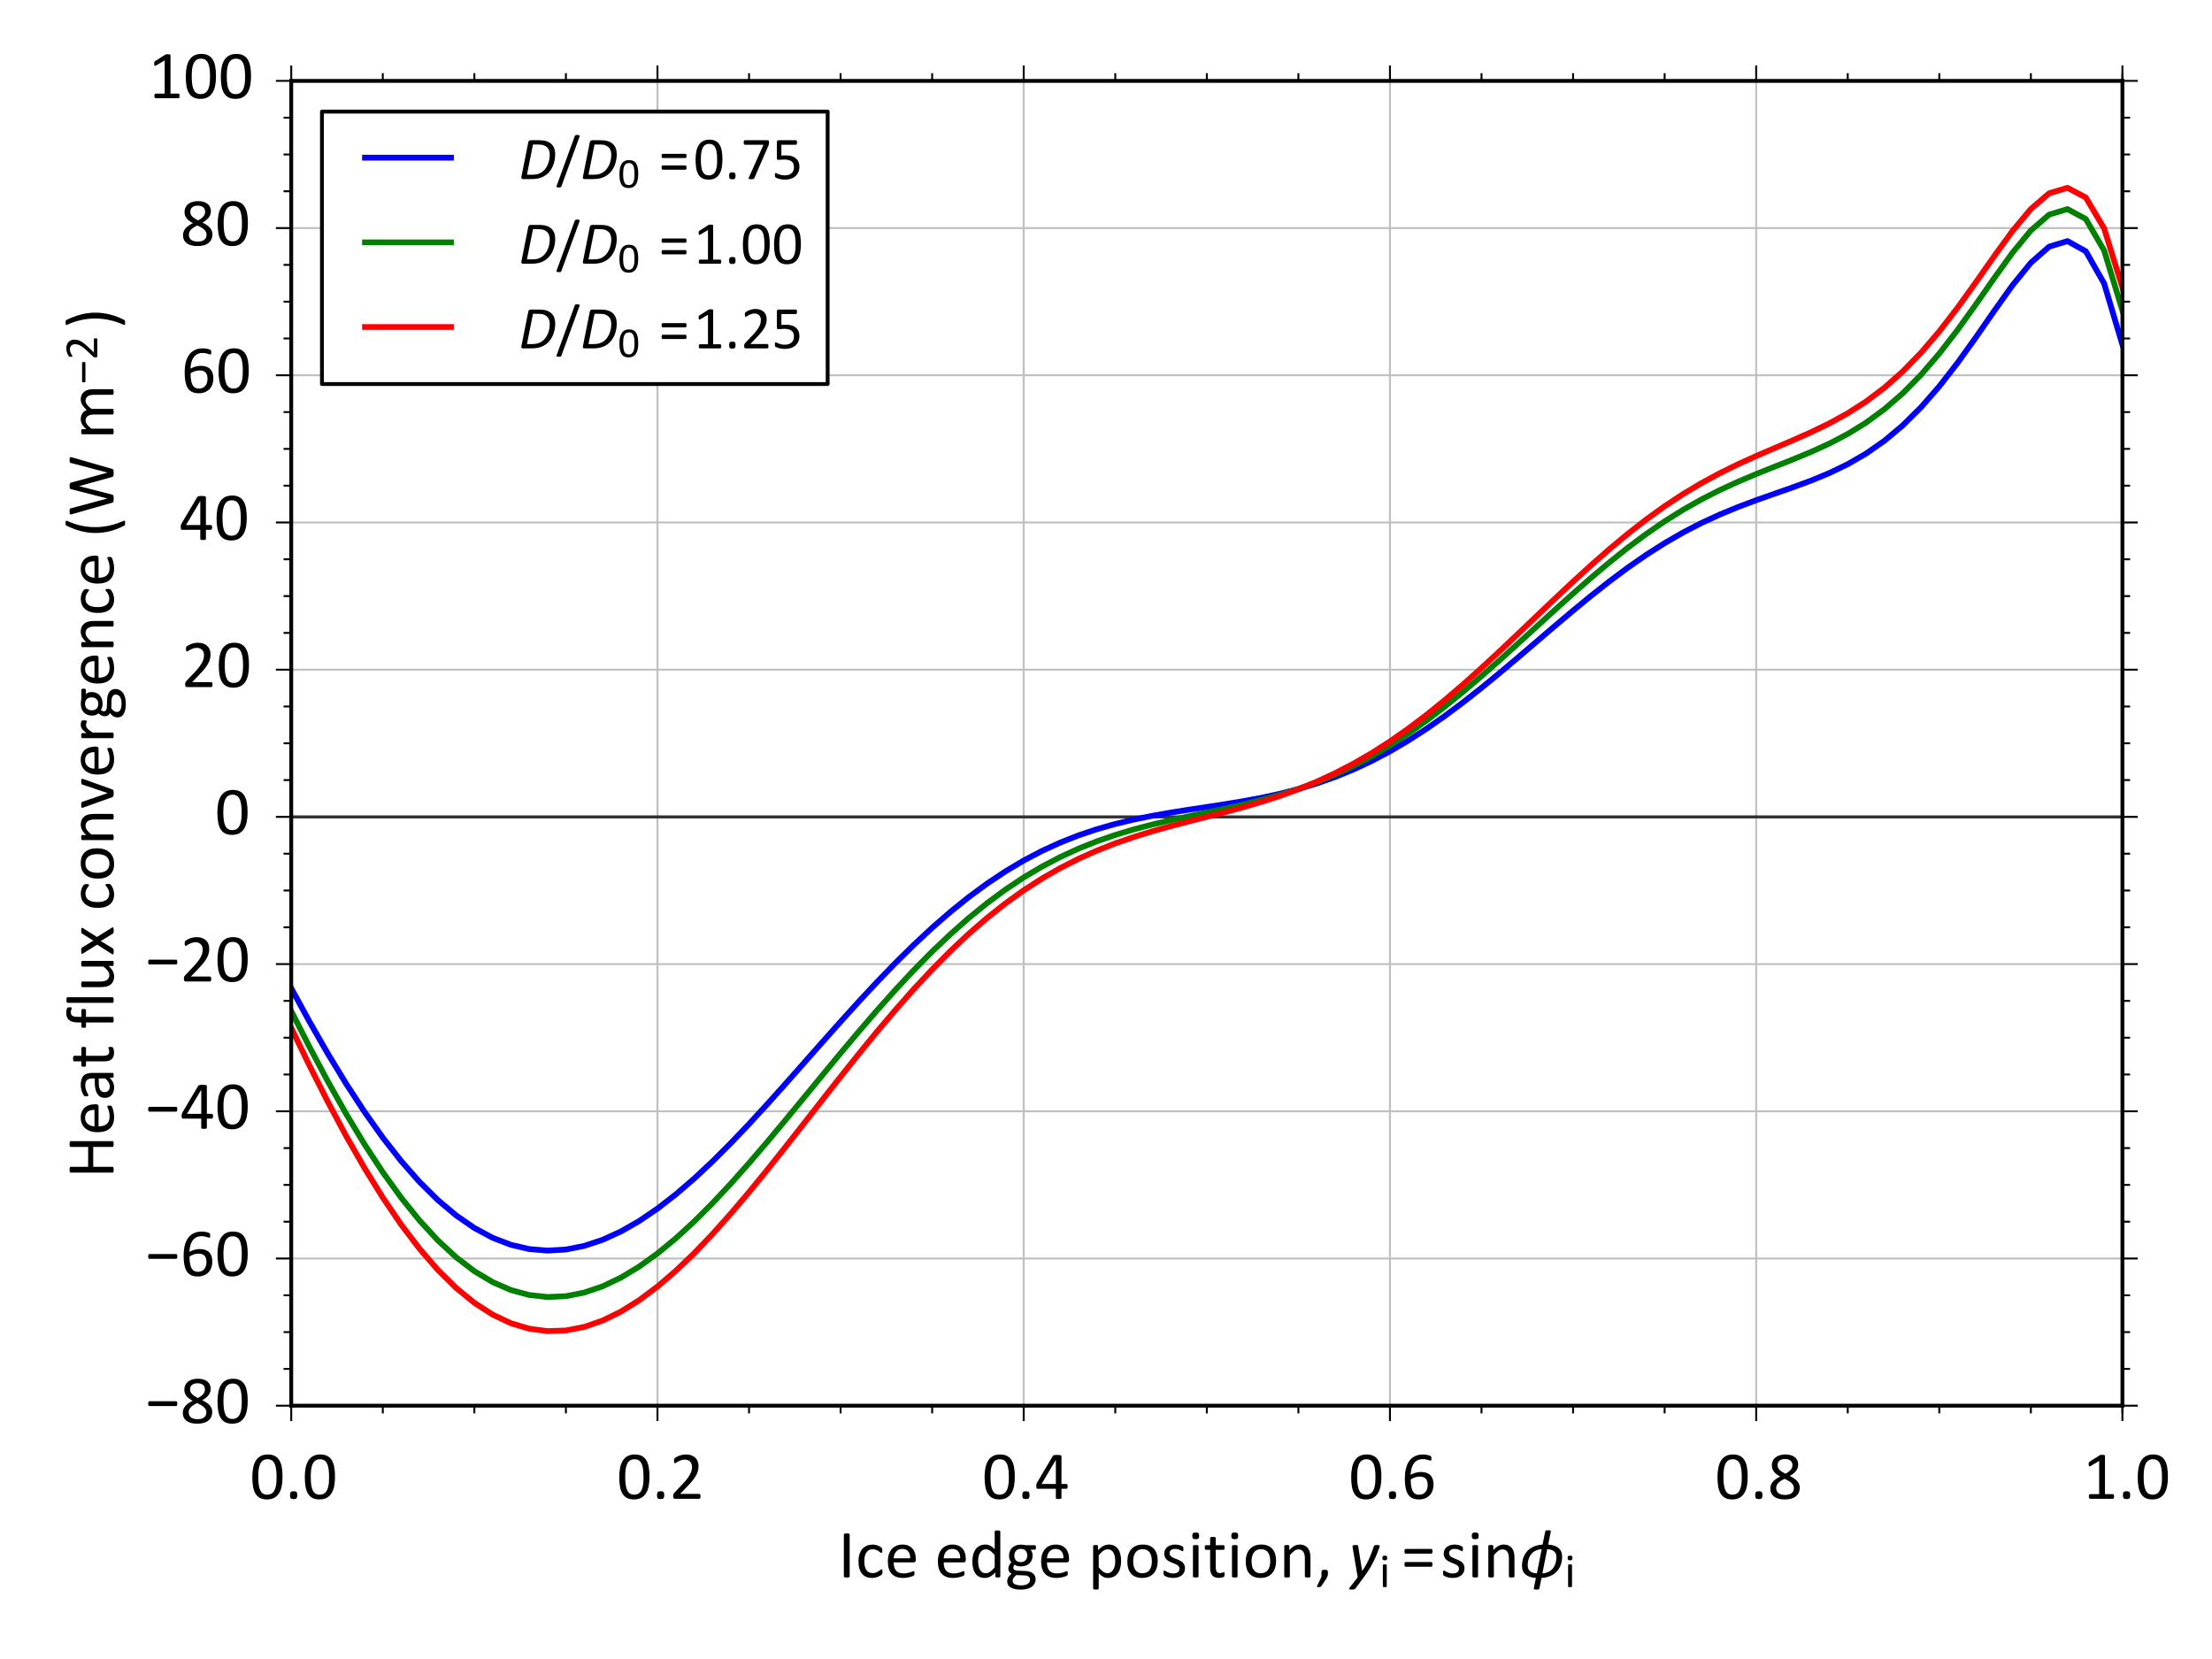 <?xml version="1.0" encoding="utf-8" standalone="no"?>
<!DOCTYPE svg PUBLIC "-//W3C//DTD SVG 1.1//EN"
  "http://www.w3.org/Graphics/SVG/1.1/DTD/svg11.dtd">
<!-- Created with matplotlib (http://matplotlib.org/) -->
<svg height="432pt" version="1.1" viewBox="0 0 576 432" width="576pt" xmlns="http://www.w3.org/2000/svg" xmlns:xlink="http://www.w3.org/1999/xlink">
 <defs>
  <style type="text/css">
*{stroke-linecap:butt;stroke-linejoin:round;}
  </style>
 </defs>
 <g id="figure_1">
  <g id="patch_1">
   <path d="
M0 432
L576 432
L576 0
L0 0
z
" style="fill:#ffffff;"/>
  </g>
  <g id="axes_1">
   <g id="patch_2">
    <path d="
M75.838 366.04
L552.676 366.04
L552.676 21.06
L75.838 21.06
z
" style="fill:#ffffff;"/>
   </g>
   <g id="matplotlib.axis_1">
    <g id="xtick_1">
     <g id="line2d_1">
      <path clip-path="url(#p92318d09b9)" d="
M75.838 366.04
L75.838 21.06" style="fill:none;stroke:#bfbfbf;stroke-linecap:square;stroke-width:0.5;"/>
     </g>
     <g id="line2d_2">
      <defs>
       <path d="
M0 0
L0 4" id="m741efc42ff" style="stroke:#000000;stroke-width:0.5;"/>
      </defs>
      <g>
       <use style="stroke:#000000;stroke-width:0.5;" x="75.838" xlink:href="#m741efc42ff" y="366.04"/>
      </g>
     </g>
     <g id="line2d_3">
      <defs>
       <path d="
M0 0
L0 -4" id="m93b0483c22" style="stroke:#000000;stroke-width:0.5;"/>
      </defs>
      <g>
       <use style="stroke:#000000;stroke-width:0.5;" x="75.838" xlink:href="#m93b0483c22" y="21.06"/>
      </g>
     </g>
     <g id="text_1">
      <!-- 0.0 -->
      <defs>
       <path d="
M47.219 31.734
Q47.219 24.469 46.062 18.453
Q44.922 12.453 42.25 8.125
Q39.594 3.812 35.297 1.438
Q31 -0.922 24.703 -0.922
Q18.75 -0.922 14.672 1.203
Q10.594 3.328 8.094 7.453
Q5.609 11.578 4.562 17.609
Q3.516 23.641 3.516 31.453
Q3.516 38.672 4.688 44.703
Q5.859 50.734 8.5 55.047
Q11.141 59.375 15.438 61.734
Q19.734 64.109 25.984 64.109
Q31.984 64.109 36.062 61.984
Q40.141 59.859 42.625 55.734
Q45.125 51.609 46.172 45.578
Q47.219 39.547 47.219 31.734
M38.625 31.156
Q38.625 35.891 38.281 39.641
Q37.938 43.406 37.281 46.281
Q36.625 49.172 35.562 51.25
Q34.516 53.328 33.047 54.656
Q31.594 56 29.703 56.609
Q27.828 57.234 25.484 57.234
Q21.344 57.234 18.75 55.281
Q16.156 53.328 14.672 49.906
Q13.188 46.484 12.641 41.891
Q12.109 37.312 12.109 32.031
Q12.109 24.953 12.844 20
Q13.578 15.047 15.156 11.922
Q16.75 8.797 19.219 7.375
Q21.688 5.953 25.203 5.953
Q27.938 5.953 30 6.828
Q32.078 7.719 33.562 9.344
Q35.062 10.984 36.031 13.281
Q37.016 15.578 37.594 18.359
Q38.188 21.141 38.406 24.391
Q38.625 27.641 38.625 31.156" id="Calibri-30"/>
       <path d="
M17.875 5.328
Q17.875 1.859 16.719 0.703
Q15.578 -0.438 12.547 -0.438
Q9.625 -0.438 8.5 0.688
Q7.375 1.812 7.375 5.172
Q7.375 8.641 8.516 9.781
Q9.672 10.938 12.703 10.938
Q15.625 10.938 16.75 9.812
Q17.875 8.688 17.875 5.328" id="Calibri-2e"/>
      </defs>
      <g transform="translate(65.07 390.283)scale(0.18 -0.18)">
       <use xlink:href="#Calibri-30"/>
       <use x="50.684" xlink:href="#Calibri-2e"/>
       <use x="75.928" xlink:href="#Calibri-30"/>
      </g>
     </g>
    </g>
    <g id="xtick_2">
     <g id="line2d_4">
      <path clip-path="url(#p92318d09b9)" d="
M171.205 366.04
L171.205 21.06" style="fill:none;stroke:#bfbfbf;stroke-linecap:square;stroke-width:0.5;"/>
     </g>
     <g id="line2d_5">
      <g>
       <use style="stroke:#000000;stroke-width:0.5;" x="171.205" xlink:href="#m741efc42ff" y="366.04"/>
      </g>
     </g>
     <g id="line2d_6">
      <g>
       <use style="stroke:#000000;stroke-width:0.5;" x="171.205" xlink:href="#m93b0483c22" y="21.06"/>
      </g>
     </g>
     <g id="text_2">
      <!-- 0.2 -->
      <defs>
       <path d="
M45.125 3.609
Q45.125 2.734 45 2.047
Q44.875 1.375 44.656 0.906
Q44.438 0.438 44.062 0.219
Q43.703 0 43.266 0
L8.344 0
Q7.672 0 7.156 0.172
Q6.641 0.344 6.266 0.734
Q5.906 1.125 5.734 1.859
Q5.562 2.594 5.562 3.656
Q5.562 4.641 5.641 5.375
Q5.719 6.109 5.953 6.672
Q6.203 7.234 6.562 7.781
Q6.938 8.344 7.516 8.984
L19.781 21.969
Q24.031 26.469 26.594 30.031
Q29.156 33.594 30.547 36.516
Q31.938 39.453 32.375 41.844
Q32.812 44.234 32.812 46.344
Q32.812 48.438 32.125 50.312
Q31.453 52.203 30.156 53.609
Q28.859 55.031 26.906 55.859
Q24.953 56.688 22.406 56.688
Q19.438 56.688 17.062 55.859
Q14.703 55.031 12.922 54.047
Q11.141 53.078 9.938 52.25
Q8.734 51.422 8.156 51.422
Q7.812 51.422 7.547 51.609
Q7.281 51.812 7.109 52.25
Q6.938 52.688 6.828 53.422
Q6.734 54.156 6.734 55.172
Q6.734 55.906 6.781 56.438
Q6.844 56.984 6.953 57.375
Q7.078 57.766 7.266 58.109
Q7.469 58.453 8.047 58.953
Q8.641 59.469 10.078 60.344
Q11.531 61.234 13.703 62.078
Q15.875 62.938 18.484 63.516
Q21.094 64.109 23.969 64.109
Q28.562 64.109 32 62.812
Q35.453 61.531 37.719 59.281
Q39.984 57.031 41.109 54.047
Q42.234 51.078 42.234 47.703
Q42.234 44.672 41.688 41.672
Q41.156 38.672 39.422 35.172
Q37.703 31.688 34.422 27.406
Q31.156 23.141 25.734 17.578
L15.719 7.125
L43.219 7.125
Q43.609 7.125 43.969 6.906
Q44.344 6.688 44.609 6.25
Q44.875 5.812 45 5.156
Q45.125 4.5 45.125 3.609" id="Calibri-32"/>
      </defs>
      <g transform="translate(160.626 390.283)scale(0.18 -0.18)">
       <use xlink:href="#Calibri-30"/>
       <use x="50.684" xlink:href="#Calibri-2e"/>
       <use x="75.928" xlink:href="#Calibri-32"/>
      </g>
     </g>
    </g>
    <g id="xtick_3">
     <g id="line2d_7">
      <path clip-path="url(#p92318d09b9)" d="
M266.573 366.04
L266.573 21.06" style="fill:none;stroke:#bfbfbf;stroke-linecap:square;stroke-width:0.5;"/>
     </g>
     <g id="line2d_8">
      <g>
       <use style="stroke:#000000;stroke-width:0.5;" x="266.573" xlink:href="#m741efc42ff" y="366.04"/>
      </g>
     </g>
     <g id="line2d_9">
      <g>
       <use style="stroke:#000000;stroke-width:0.5;" x="266.573" xlink:href="#m93b0483c22" y="21.06"/>
      </g>
     </g>
     <g id="text_3">
      <!-- 0.4 -->
      <defs>
       <path d="
M47.797 17.969
Q47.797 16.359 47.312 15.422
Q46.828 14.5 45.953 14.5
L38.812 14.5
L38.812 1.219
Q38.812 0.828 38.609 0.562
Q38.422 0.297 37.938 0.094
Q37.453 -0.094 36.672 -0.188
Q35.891 -0.297 34.672 -0.297
Q33.5 -0.297 32.719 -0.188
Q31.938 -0.094 31.469 0.094
Q31 0.297 30.828 0.562
Q30.672 0.828 30.672 1.219
L30.672 14.5
L4.594 14.5
Q4 14.5 3.609 14.641
Q3.219 14.797 2.906 15.188
Q2.594 15.578 2.469 16.312
Q2.344 17.047 2.344 18.219
Q2.344 19.141 2.391 19.875
Q2.438 20.609 2.578 21.219
Q2.734 21.828 2.969 22.391
Q3.219 22.953 3.562 23.578
L26.312 61.969
Q26.562 62.359 27.016 62.641
Q27.484 62.938 28.219 63.125
Q28.953 63.328 30.031 63.406
Q31.109 63.484 32.562 63.484
Q34.188 63.484 35.375 63.359
Q36.578 63.234 37.297 63.031
Q38.031 62.844 38.422 62.516
Q38.812 62.203 38.812 61.766
L38.812 21.438
L45.953 21.438
Q46.781 21.438 47.281 20.578
Q47.797 19.734 47.797 17.969
M30.672 56.109
L30.562 56.109
L10.016 21.438
L30.672 21.438
z
" id="Calibri-34"/>
      </defs>
      <g transform="translate(255.753 390.283)scale(0.18 -0.18)">
       <use xlink:href="#Calibri-30"/>
       <use x="50.684" xlink:href="#Calibri-2e"/>
       <use x="75.928" xlink:href="#Calibri-34"/>
      </g>
     </g>
    </g>
    <g id="xtick_4">
     <g id="line2d_10">
      <path clip-path="url(#p92318d09b9)" d="
M361.941 366.04
L361.941 21.06" style="fill:none;stroke:#bfbfbf;stroke-linecap:square;stroke-width:0.5;"/>
     </g>
     <g id="line2d_11">
      <g>
       <use style="stroke:#000000;stroke-width:0.5;" x="361.941" xlink:href="#m741efc42ff" y="366.04"/>
      </g>
     </g>
     <g id="line2d_12">
      <g>
       <use style="stroke:#000000;stroke-width:0.5;" x="361.941" xlink:href="#m93b0483c22" y="21.06"/>
      </g>
     </g>
     <g id="text_4">
      <!-- 0.6 -->
      <defs>
       <path d="
M46.734 20.453
Q46.734 16.312 45.453 12.422
Q44.188 8.547 41.547 5.594
Q38.922 2.641 34.859 0.859
Q30.812 -0.922 25.297 -0.922
Q21.344 -0.922 18.312 0.047
Q15.281 1.031 13.031 2.828
Q10.797 4.641 9.297 7.266
Q7.812 9.906 6.906 13.281
Q6 16.656 5.609 20.656
Q5.219 24.656 5.219 29.25
Q5.219 33.297 5.656 37.453
Q6.109 41.609 7.219 45.453
Q8.344 49.312 10.266 52.703
Q12.203 56.109 15.109 58.625
Q18.016 61.141 22.062 62.594
Q26.125 64.062 31.5 64.062
Q33.297 64.062 35.156 63.844
Q37.016 63.625 38.578 63.25
Q40.141 62.891 41.203 62.453
Q42.281 62.016 42.625 61.734
Q42.969 61.469 43.141 61.156
Q43.312 60.844 43.406 60.469
Q43.5 60.109 43.547 59.641
Q43.609 59.188 43.609 58.5
Q43.609 57.625 43.578 56.984
Q43.562 56.344 43.391 55.953
Q43.219 55.562 42.938 55.359
Q42.672 55.172 42.234 55.172
Q41.703 55.172 40.766 55.516
Q39.844 55.859 38.516 56.266
Q37.203 56.688 35.328 57.031
Q33.453 57.375 30.953 57.375
Q26.422 57.375 23.141 55.516
Q19.875 53.656 17.797 50.531
Q15.719 47.406 14.719 43.281
Q13.719 39.156 13.578 34.672
Q14.844 35.406 16.422 36.125
Q18.016 36.859 19.891 37.438
Q21.781 38.031 23.875 38.391
Q25.984 38.766 28.375 38.766
Q33.5 38.766 37.016 37.375
Q40.531 35.984 42.703 33.516
Q44.875 31.062 45.797 27.703
Q46.734 24.359 46.734 20.453
M38.234 19.672
Q38.234 22.516 37.672 24.828
Q37.109 27.156 35.781 28.766
Q34.469 30.375 32.266 31.25
Q30.078 32.125 26.859 32.125
Q25.047 32.125 23.234 31.812
Q21.438 31.5 19.75 30.938
Q18.062 30.375 16.516 29.609
Q14.984 28.859 13.719 27.984
Q13.719 21.688 14.516 17.438
Q15.328 13.188 16.859 10.625
Q18.406 8.062 20.703 6.953
Q23 5.859 26.078 5.859
Q29.203 5.859 31.5 7.031
Q33.797 8.203 35.297 10.172
Q36.812 12.156 37.516 14.625
Q38.234 17.094 38.234 19.672" id="Calibri-36"/>
      </defs>
      <g transform="translate(351.216 390.283)scale(0.18 -0.18)">
       <use xlink:href="#Calibri-30"/>
       <use x="50.684" xlink:href="#Calibri-2e"/>
       <use x="75.928" xlink:href="#Calibri-36"/>
      </g>
     </g>
    </g>
    <g id="xtick_5">
     <g id="line2d_13">
      <path clip-path="url(#p92318d09b9)" d="
M457.308 366.04
L457.308 21.06" style="fill:none;stroke:#bfbfbf;stroke-linecap:square;stroke-width:0.5;"/>
     </g>
     <g id="line2d_14">
      <g>
       <use style="stroke:#000000;stroke-width:0.5;" x="457.308" xlink:href="#m741efc42ff" y="366.04"/>
      </g>
     </g>
     <g id="line2d_15">
      <g>
       <use style="stroke:#000000;stroke-width:0.5;" x="457.308" xlink:href="#m93b0483c22" y="21.06"/>
      </g>
     </g>
     <g id="text_5">
      <!-- 0.8 -->
      <defs>
       <path d="
M46.578 16.219
Q46.578 12.109 45.109 8.906
Q43.656 5.719 40.891 3.516
Q38.141 1.312 34.078 0.188
Q30.031 -0.922 24.812 -0.922
Q19.922 -0.922 16.062 0.094
Q12.203 1.125 9.516 3.125
Q6.844 5.125 5.422 8.047
Q4 10.984 4 14.75
Q4 17.719 4.969 20.203
Q5.953 22.703 7.781 24.797
Q9.625 26.906 12.297 28.734
Q14.984 30.562 18.359 32.234
Q15.438 33.734 13.188 35.422
Q10.938 37.109 9.375 39.078
Q7.812 41.062 7 43.312
Q6.203 45.562 6.203 48.188
Q6.203 51.516 7.391 54.422
Q8.594 57.328 11 59.469
Q13.422 61.625 17.156 62.859
Q20.906 64.109 25.875 64.109
Q30.672 64.109 34.156 62.953
Q37.641 61.812 39.906 59.828
Q42.188 57.859 43.266 55.172
Q44.344 52.484 44.344 49.422
Q44.344 46.922 43.531 44.625
Q42.719 42.328 41.156 40.281
Q39.594 38.234 37.328 36.453
Q35.062 34.672 32.125 33.109
Q35.594 31.391 38.297 29.578
Q41.016 27.781 42.844 25.703
Q44.672 23.641 45.625 21.312
Q46.578 19 46.578 16.219
M36.031 48.641
Q36.031 50.688 35.328 52.344
Q34.625 54 33.25 55.172
Q31.891 56.344 29.859 56.953
Q27.828 57.562 25.25 57.562
Q19.969 57.562 17.25 55.172
Q14.547 52.781 14.547 48.641
Q14.547 46.734 15.203 45.094
Q15.875 43.453 17.266 41.984
Q18.656 40.531 20.781 39.141
Q22.906 37.75 25.828 36.234
Q30.766 38.766 33.391 41.844
Q36.031 44.922 36.031 48.641
M38.094 15.328
Q38.094 17.578 37.25 19.406
Q36.422 21.234 34.734 22.828
Q33.062 24.422 30.547 25.906
Q28.031 27.391 24.703 29
Q21.625 27.484 19.312 25.969
Q17 24.469 15.5 22.844
Q14.016 21.234 13.25 19.453
Q12.5 17.672 12.5 15.531
Q12.5 10.797 15.75 8.203
Q19 5.609 25.438 5.609
Q31.688 5.609 34.891 8.219
Q38.094 10.844 38.094 15.328" id="Calibri-38"/>
      </defs>
      <g transform="translate(446.598 390.283)scale(0.18 -0.18)">
       <use xlink:href="#Calibri-30"/>
       <use x="50.684" xlink:href="#Calibri-2e"/>
       <use x="75.928" xlink:href="#Calibri-38"/>
      </g>
     </g>
    </g>
    <g id="xtick_6">
     <g id="line2d_16">
      <path clip-path="url(#p92318d09b9)" d="
M552.676 366.04
L552.676 21.06" style="fill:none;stroke:#bfbfbf;stroke-linecap:square;stroke-width:0.5;"/>
     </g>
     <g id="line2d_17">
      <g>
       <use style="stroke:#000000;stroke-width:0.5;" x="552.676" xlink:href="#m741efc42ff" y="366.04"/>
      </g>
     </g>
     <g id="line2d_18">
      <g>
       <use style="stroke:#000000;stroke-width:0.5;" x="552.676" xlink:href="#m93b0483c22" y="21.06"/>
      </g>
     </g>
     <g id="text_6">
      <!-- 1.0 -->
      <defs>
       <path d="
M45.266 3.328
Q45.266 2.391 45.109 1.75
Q44.969 1.125 44.719 0.734
Q44.484 0.344 44.156 0.172
Q43.844 0 43.5 0
L10.5 0
Q10.156 0 9.859 0.172
Q9.578 0.344 9.297 0.734
Q9.031 1.125 8.875 1.75
Q8.734 2.391 8.734 3.328
Q8.734 4.203 8.875 4.828
Q9.031 5.469 9.25 5.875
Q9.469 6.297 9.781 6.516
Q10.109 6.734 10.5 6.734
L23.688 6.734
L23.688 54.781
L11.469 47.516
Q10.547 47.016 9.984 46.922
Q9.422 46.828 9.078 47.141
Q8.734 47.469 8.609 48.188
Q8.5 48.922 8.5 50.047
Q8.5 50.875 8.562 51.453
Q8.641 52.047 8.781 52.438
Q8.938 52.828 9.203 53.125
Q9.469 53.422 9.906 53.719
L24.469 63.031
Q24.656 63.188 24.953 63.281
Q25.25 63.375 25.688 63.469
Q26.125 63.578 26.703 63.594
Q27.297 63.625 28.172 63.625
Q29.344 63.625 30.125 63.516
Q30.906 63.422 31.344 63.25
Q31.781 63.094 31.922 62.812
Q32.078 62.547 32.078 62.25
L32.078 6.734
L43.5 6.734
Q43.891 6.734 44.234 6.516
Q44.578 6.297 44.797 5.875
Q45.016 5.469 45.141 4.828
Q45.266 4.203 45.266 3.328" id="Calibri-31"/>
      </defs>
      <g transform="translate(542.357 390.283)scale(0.18 -0.18)">
       <use xlink:href="#Calibri-31"/>
       <use x="50.684" xlink:href="#Calibri-2e"/>
       <use x="75.928" xlink:href="#Calibri-30"/>
      </g>
     </g>
    </g>
    <g id="xtick_7">
     <g id="line2d_19">
      <defs>
       <path d="
M0 0
L0 2" id="m5284c7e2a0" style="stroke:#000000;stroke-width:0.5;"/>
      </defs>
      <g>
       <use style="stroke:#000000;stroke-width:0.5;" x="99.679" xlink:href="#m5284c7e2a0" y="366.04"/>
      </g>
     </g>
     <g id="line2d_20">
      <defs>
       <path d="
M0 0
L0 -2" id="m177f7580d0" style="stroke:#000000;stroke-width:0.5;"/>
      </defs>
      <g>
       <use style="stroke:#000000;stroke-width:0.5;" x="99.679" xlink:href="#m177f7580d0" y="21.06"/>
      </g>
     </g>
    </g>
    <g id="xtick_8">
     <g id="line2d_21">
      <g>
       <use style="stroke:#000000;stroke-width:0.5;" x="123.521" xlink:href="#m5284c7e2a0" y="366.04"/>
      </g>
     </g>
     <g id="line2d_22">
      <g>
       <use style="stroke:#000000;stroke-width:0.5;" x="123.521" xlink:href="#m177f7580d0" y="21.06"/>
      </g>
     </g>
    </g>
    <g id="xtick_9">
     <g id="line2d_23">
      <g>
       <use style="stroke:#000000;stroke-width:0.5;" x="147.363" xlink:href="#m5284c7e2a0" y="366.04"/>
      </g>
     </g>
     <g id="line2d_24">
      <g>
       <use style="stroke:#000000;stroke-width:0.5;" x="147.363" xlink:href="#m177f7580d0" y="21.06"/>
      </g>
     </g>
    </g>
    <g id="xtick_10">
     <g id="line2d_25">
      <g>
       <use style="stroke:#000000;stroke-width:0.5;" x="195.047" xlink:href="#m5284c7e2a0" y="366.04"/>
      </g>
     </g>
     <g id="line2d_26">
      <g>
       <use style="stroke:#000000;stroke-width:0.5;" x="195.047" xlink:href="#m177f7580d0" y="21.06"/>
      </g>
     </g>
    </g>
    <g id="xtick_11">
     <g id="line2d_27">
      <g>
       <use style="stroke:#000000;stroke-width:0.5;" x="218.889" xlink:href="#m5284c7e2a0" y="366.04"/>
      </g>
     </g>
     <g id="line2d_28">
      <g>
       <use style="stroke:#000000;stroke-width:0.5;" x="218.889" xlink:href="#m177f7580d0" y="21.06"/>
      </g>
     </g>
    </g>
    <g id="xtick_12">
     <g id="line2d_29">
      <g>
       <use style="stroke:#000000;stroke-width:0.5;" x="242.731" xlink:href="#m5284c7e2a0" y="366.04"/>
      </g>
     </g>
     <g id="line2d_30">
      <g>
       <use style="stroke:#000000;stroke-width:0.5;" x="242.731" xlink:href="#m177f7580d0" y="21.06"/>
      </g>
     </g>
    </g>
    <g id="xtick_13">
     <g id="line2d_31">
      <g>
       <use style="stroke:#000000;stroke-width:0.5;" x="290.415" xlink:href="#m5284c7e2a0" y="366.04"/>
      </g>
     </g>
     <g id="line2d_32">
      <g>
       <use style="stroke:#000000;stroke-width:0.5;" x="290.415" xlink:href="#m177f7580d0" y="21.06"/>
      </g>
     </g>
    </g>
    <g id="xtick_14">
     <g id="line2d_33">
      <g>
       <use style="stroke:#000000;stroke-width:0.5;" x="314.257" xlink:href="#m5284c7e2a0" y="366.04"/>
      </g>
     </g>
     <g id="line2d_34">
      <g>
       <use style="stroke:#000000;stroke-width:0.5;" x="314.257" xlink:href="#m177f7580d0" y="21.06"/>
      </g>
     </g>
    </g>
    <g id="xtick_15">
     <g id="line2d_35">
      <g>
       <use style="stroke:#000000;stroke-width:0.5;" x="338.099" xlink:href="#m5284c7e2a0" y="366.04"/>
      </g>
     </g>
     <g id="line2d_36">
      <g>
       <use style="stroke:#000000;stroke-width:0.5;" x="338.099" xlink:href="#m177f7580d0" y="21.06"/>
      </g>
     </g>
    </g>
    <g id="xtick_16">
     <g id="line2d_37">
      <g>
       <use style="stroke:#000000;stroke-width:0.5;" x="385.782" xlink:href="#m5284c7e2a0" y="366.04"/>
      </g>
     </g>
     <g id="line2d_38">
      <g>
       <use style="stroke:#000000;stroke-width:0.5;" x="385.782" xlink:href="#m177f7580d0" y="21.06"/>
      </g>
     </g>
    </g>
    <g id="xtick_17">
     <g id="line2d_39">
      <g>
       <use style="stroke:#000000;stroke-width:0.5;" x="409.624" xlink:href="#m5284c7e2a0" y="366.04"/>
      </g>
     </g>
     <g id="line2d_40">
      <g>
       <use style="stroke:#000000;stroke-width:0.5;" x="409.624" xlink:href="#m177f7580d0" y="21.06"/>
      </g>
     </g>
    </g>
    <g id="xtick_18">
     <g id="line2d_41">
      <g>
       <use style="stroke:#000000;stroke-width:0.5;" x="433.466" xlink:href="#m5284c7e2a0" y="366.04"/>
      </g>
     </g>
     <g id="line2d_42">
      <g>
       <use style="stroke:#000000;stroke-width:0.5;" x="433.466" xlink:href="#m177f7580d0" y="21.06"/>
      </g>
     </g>
    </g>
    <g id="xtick_19">
     <g id="line2d_43">
      <g>
       <use style="stroke:#000000;stroke-width:0.5;" x="481.15" xlink:href="#m5284c7e2a0" y="366.04"/>
      </g>
     </g>
     <g id="line2d_44">
      <g>
       <use style="stroke:#000000;stroke-width:0.5;" x="481.15" xlink:href="#m177f7580d0" y="21.06"/>
      </g>
     </g>
    </g>
    <g id="xtick_20">
     <g id="line2d_45">
      <g>
       <use style="stroke:#000000;stroke-width:0.5;" x="504.992" xlink:href="#m5284c7e2a0" y="366.04"/>
      </g>
     </g>
     <g id="line2d_46">
      <g>
       <use style="stroke:#000000;stroke-width:0.5;" x="504.992" xlink:href="#m177f7580d0" y="21.06"/>
      </g>
     </g>
    </g>
    <g id="xtick_21">
     <g id="line2d_47">
      <g>
       <use style="stroke:#000000;stroke-width:0.5;" x="528.834" xlink:href="#m5284c7e2a0" y="366.04"/>
      </g>
     </g>
     <g id="line2d_48">
      <g>
       <use style="stroke:#000000;stroke-width:0.5;" x="528.834" xlink:href="#m177f7580d0" y="21.06"/>
      </g>
     </g>
    </g>
    <g id="xtick_22">
     <g id="line2d_49">
      <g>
       <use style="stroke:#000000;stroke-width:0.5;" x="552.676" xlink:href="#m5284c7e2a0" y="366.04"/>
      </g>
     </g>
     <g id="line2d_50">
      <g>
       <use style="stroke:#000000;stroke-width:0.5;" x="552.676" xlink:href="#m177f7580d0" y="21.06"/>
      </g>
     </g>
    </g>
    <g id="text_7">
     <!-- Ice edge position, $y_\mathrm{i}=\sin\phi_\mathrm{i}$ -->
     <defs>
      <path d="
M30.328 4.438
Q30.328 3.031 30.125 2.203
Q29.938 1.375 29.547 0.984
Q29.156 0.594 28.375 0.25
Q27.594 -0.094 26.594 -0.312
Q25.594 -0.531 24.469 -0.672
Q23.344 -0.828 22.219 -0.828
Q18.797 -0.828 16.359 0.078
Q13.922 0.984 12.359 2.812
Q10.797 4.641 10.078 7.438
Q9.375 10.25 9.375 14.062
L9.375 39.75
L3.219 39.75
Q2.484 39.75 2.047 40.531
Q1.609 41.312 1.609 43.062
Q1.609 44 1.734 44.625
Q1.859 45.266 2.047 45.672
Q2.25 46.094 2.562 46.266
Q2.875 46.438 3.266 46.438
L9.375 46.438
L9.375 56.891
Q9.375 57.234 9.547 57.516
Q9.719 57.812 10.172 58.031
Q10.641 58.25 11.422 58.344
Q12.203 58.453 13.375 58.453
Q14.594 58.453 15.375 58.344
Q16.156 58.25 16.594 58.031
Q17.047 57.812 17.234 57.516
Q17.438 57.234 17.438 56.891
L17.438 46.438
L28.719 46.438
Q29.109 46.438 29.391 46.266
Q29.688 46.094 29.906 45.672
Q30.125 45.266 30.219 44.625
Q30.328 44 30.328 43.062
Q30.328 41.312 29.875 40.531
Q29.438 39.75 28.719 39.75
L17.438 39.75
L17.438 15.234
Q17.438 10.688 18.781 8.375
Q20.125 6.062 23.578 6.062
Q24.703 6.062 25.578 6.281
Q26.469 6.5 27.141 6.734
Q27.828 6.984 28.312 7.203
Q28.812 7.422 29.203 7.422
Q29.438 7.422 29.656 7.297
Q29.891 7.172 30 6.828
Q30.125 6.5 30.219 5.906
Q30.328 5.328 30.328 4.438" id="Calibri-74"/>
      <path d="
M47.906 23.875
Q47.906 18.109 46.656 13.516
Q45.406 8.938 42.984 5.734
Q40.578 2.547 37.016 0.812
Q33.453 -0.922 28.859 -0.922
Q26.906 -0.922 25.234 -0.531
Q23.578 -0.141 21.984 0.688
Q20.406 1.516 18.844 2.781
Q17.281 4.047 15.531 5.766
L15.531 -16.219
Q15.531 -16.609 15.328 -16.891
Q15.141 -17.188 14.703 -17.375
Q14.266 -17.578 13.484 -17.672
Q12.703 -17.781 11.469 -17.781
Q10.297 -17.781 9.516 -17.672
Q8.734 -17.578 8.266 -17.375
Q7.812 -17.188 7.641 -16.891
Q7.469 -16.609 7.469 -16.219
L7.469 45.172
Q7.469 45.609 7.609 45.875
Q7.766 46.141 8.203 46.328
Q8.641 46.531 9.328 46.609
Q10.016 46.688 10.984 46.688
Q12.016 46.688 12.672 46.609
Q13.328 46.531 13.766 46.328
Q14.203 46.141 14.375 45.875
Q14.547 45.609 14.547 45.172
L14.547 39.266
Q16.547 41.312 18.406 42.828
Q20.266 44.344 22.141 45.344
Q24.031 46.344 26 46.844
Q27.984 47.359 30.172 47.359
Q34.969 47.359 38.328 45.5
Q41.703 43.656 43.828 40.422
Q45.953 37.203 46.922 32.922
Q47.906 28.656 47.906 23.875
M39.406 22.953
Q39.406 26.312 38.891 29.469
Q38.375 32.625 37.125 35.062
Q35.891 37.5 33.781 38.969
Q31.688 40.438 28.562 40.438
Q27 40.438 25.484 39.969
Q23.969 39.5 22.406 38.5
Q20.844 37.5 19.141 35.859
Q17.438 34.234 15.531 31.844
L15.531 14.359
Q18.844 10.297 21.828 8.141
Q24.812 6 28.078 6
Q31.109 6 33.281 7.469
Q35.453 8.938 36.797 11.375
Q38.141 13.812 38.766 16.844
Q39.406 19.875 39.406 22.953" id="Calibri-70"/>
      <path d="
M45.453 45.516
Q45.453 44.969 45.359 44.406
Q45.266 43.844 45.016 43.359
Q43.406 38.922 41.5 34.109
Q39.594 29.297 37.047 24.047
Q34.516 18.797 31.125 13.078
Q27.734 7.375 23.047 1.078
L10.406 -16.156
Q10.109 -16.547 9.672 -16.844
Q9.234 -17.141 8.594 -17.359
Q7.953 -17.578 7.047 -17.672
Q6.156 -17.781 4.938 -17.781
Q3.609 -17.781 2.75 -17.656
Q1.906 -17.531 1.469 -17.234
Q1.031 -16.938 1.078 -16.453
Q1.125 -15.969 1.656 -15.281
L13.578 0
L6.297 42.922
Q6.203 43.5 6.156 43.984
Q6.109 44.484 6.109 44.828
Q6.109 45.359 6.281 45.719
Q6.453 46.094 6.938 46.312
Q7.422 46.531 8.219 46.609
Q9.031 46.688 10.203 46.688
Q11.531 46.688 12.281 46.609
Q13.031 46.531 13.453 46.359
Q13.875 46.188 14.031 45.844
Q14.203 45.516 14.266 45.016
L19.969 9.188
L20.062 9.188
Q23.094 13.422 25.531 17.812
Q27.984 22.219 30.031 26.734
Q32.078 31.25 33.812 35.859
Q35.547 40.484 37.062 45.219
Q37.156 45.609 37.422 45.875
Q37.703 46.141 38.203 46.328
Q38.719 46.531 39.594 46.609
Q40.484 46.688 41.797 46.688
Q44 46.688 44.719 46.391
Q45.453 46.094 45.453 45.516" id="Calibri-Italic-79"/>
      <path d="
M35.062 13.188
Q35.062 9.812 33.812 7.172
Q32.562 4.547 30.266 2.734
Q27.984 0.922 24.797 0
Q21.625 -0.922 17.828 -0.922
Q15.484 -0.922 13.359 -0.562
Q11.234 -0.203 9.547 0.359
Q7.859 0.922 6.688 1.531
Q5.516 2.156 4.969 2.641
Q4.438 3.125 4.188 4
Q3.953 4.891 3.953 6.391
Q3.953 7.328 4.047 7.953
Q4.156 8.594 4.297 8.984
Q4.438 9.375 4.703 9.547
Q4.984 9.719 5.328 9.719
Q5.859 9.719 6.906 9.062
Q7.953 8.406 9.484 7.625
Q11.031 6.844 13.125 6.172
Q15.234 5.516 17.969 5.516
Q20.016 5.516 21.672 5.953
Q23.344 6.391 24.562 7.25
Q25.781 8.109 26.438 9.422
Q27.094 10.75 27.094 12.547
Q27.094 14.406 26.141 15.672
Q25.203 16.938 23.641 17.906
Q22.078 18.891 20.125 19.641
Q18.172 20.406 16.094 21.234
Q14.016 22.078 12.031 23.125
Q10.062 24.172 8.5 25.688
Q6.938 27.203 5.984 29.297
Q5.031 31.391 5.031 34.328
Q5.031 36.922 6.031 39.281
Q7.031 41.656 9.031 43.438
Q11.031 45.219 14.031 46.281
Q17.047 47.359 21.047 47.359
Q22.797 47.359 24.547 47.062
Q26.312 46.781 27.734 46.344
Q29.156 45.906 30.156 45.391
Q31.156 44.875 31.656 44.484
Q32.172 44.094 32.344 43.797
Q32.516 43.5 32.594 43.141
Q32.672 42.781 32.734 42.234
Q32.812 41.703 32.812 40.922
Q32.812 40.094 32.734 39.484
Q32.672 38.875 32.5 38.484
Q32.328 38.094 32.078 37.922
Q31.844 37.75 31.547 37.75
Q31.109 37.75 30.266 38.281
Q29.438 38.812 28.125 39.422
Q26.812 40.047 25.031 40.578
Q23.25 41.109 20.953 41.109
Q18.891 41.109 17.328 40.641
Q15.766 40.188 14.766 39.328
Q13.766 38.484 13.25 37.312
Q12.75 36.141 12.75 34.766
Q12.75 32.859 13.719 31.562
Q14.703 30.281 16.266 29.297
Q17.828 28.328 19.828 27.547
Q21.828 26.766 23.906 25.922
Q25.984 25.094 28 24.062
Q30.031 23.047 31.594 21.578
Q33.156 20.125 34.109 18.062
Q35.062 16.016 35.062 13.188" id="Calibri-73"/>
      <path d="
M16.797 1.266
Q16.797 0.875 16.594 0.578
Q16.406 0.297 15.922 0.125
Q15.438 -0.047 14.625 -0.172
Q13.812 -0.297 12.594 -0.297
Q11.422 -0.297 10.594 -0.172
Q9.766 -0.047 9.281 0.125
Q8.797 0.297 8.594 0.578
Q8.406 0.875 8.406 1.266
L8.406 61.922
Q8.406 62.312 8.625 62.594
Q8.844 62.891 9.344 63.062
Q9.859 63.234 10.656 63.359
Q11.469 63.484 12.594 63.484
Q13.812 63.484 14.625 63.359
Q15.438 63.234 15.922 63.062
Q16.406 62.891 16.594 62.594
Q16.797 62.312 16.797 61.922
z
" id="Calibri-49"/>
      <path d="
M45.172 37.641
Q45.172 35.688 44.609 34.938
Q44.047 34.188 43.312 34.188
L6.391 34.188
Q5.672 34.188 5.125 34.938
Q4.594 35.688 4.594 37.641
Q4.594 39.406 5.078 40.234
Q5.562 41.062 6.391 41.062
L43.312 41.062
Q44.188 41.062 44.672 40.234
Q45.172 39.406 45.172 37.641
M45.172 18.656
Q45.172 16.703 44.609 15.969
Q44.047 15.234 43.312 15.234
L6.391 15.234
Q5.672 15.234 5.125 15.969
Q4.594 16.703 4.594 18.656
Q4.594 20.453 5.078 21.281
Q5.562 22.125 6.391 22.125
L43.312 22.125
Q44.188 22.125 44.672 21.281
Q45.172 20.453 45.172 18.656" id="Calibri-3d"/>
      <path d="
M48.344 23.688
Q48.344 18.312 46.922 13.797
Q45.516 9.281 42.703 6
Q39.891 2.734 35.672 0.906
Q31.453 -0.922 25.875 -0.922
Q20.453 -0.922 16.422 0.688
Q12.406 2.297 9.719 5.375
Q7.031 8.453 5.703 12.844
Q4.391 17.234 4.391 22.797
Q4.391 28.172 5.781 32.688
Q7.172 37.203 9.984 40.469
Q12.797 43.75 16.984 45.547
Q21.188 47.359 26.812 47.359
Q32.234 47.359 36.25 45.75
Q40.281 44.141 42.969 41.062
Q45.656 37.984 47 33.594
Q48.344 29.203 48.344 23.688
M39.844 23.141
Q39.844 26.703 39.188 29.875
Q38.531 33.062 37.016 35.453
Q35.5 37.844 32.906 39.234
Q30.328 40.625 26.469 40.625
Q22.906 40.625 20.344 39.359
Q17.781 38.094 16.109 35.766
Q14.453 33.453 13.641 30.266
Q12.844 27.094 12.844 23.344
Q12.844 19.734 13.5 16.547
Q14.156 13.375 15.688 11
Q17.234 8.641 19.812 7.25
Q22.406 5.859 26.266 5.859
Q29.781 5.859 32.375 7.125
Q34.969 8.406 36.625 10.688
Q38.281 12.984 39.062 16.156
Q39.844 19.344 39.844 23.141" id="Calibri-6f"/>
      <path d="
M45.312 1.219
Q45.312 0.828 45.109 0.562
Q44.922 0.297 44.484 0.094
Q44.047 -0.094 43.266 -0.188
Q42.484 -0.297 41.312 -0.297
Q40.094 -0.297 39.312 -0.188
Q38.531 -0.094 38.078 0.094
Q37.641 0.297 37.438 0.562
Q37.25 0.828 37.25 1.219
L37.25 26.953
Q37.25 30.719 36.656 33
Q36.078 35.297 34.953 36.953
Q33.844 38.625 32.062 39.5
Q30.281 40.375 27.938 40.375
Q24.906 40.375 21.875 38.219
Q18.844 36.078 15.531 31.938
L15.531 1.219
Q15.531 0.828 15.328 0.562
Q15.141 0.297 14.703 0.094
Q14.266 -0.094 13.484 -0.188
Q12.703 -0.297 11.469 -0.297
Q10.297 -0.297 9.516 -0.188
Q8.734 -0.094 8.266 0.094
Q7.812 0.297 7.641 0.562
Q7.469 0.828 7.469 1.219
L7.469 45.172
Q7.469 45.562 7.609 45.828
Q7.766 46.094 8.203 46.312
Q8.641 46.531 9.328 46.609
Q10.016 46.688 11.141 46.688
Q12.203 46.688 12.906 46.609
Q13.625 46.531 14.016 46.312
Q14.406 46.094 14.578 45.828
Q14.75 45.562 14.75 45.172
L14.75 39.359
Q18.453 43.5 22.141 45.422
Q25.828 47.359 29.594 47.359
Q33.984 47.359 36.984 45.875
Q39.984 44.391 41.844 41.891
Q43.703 39.406 44.5 36.062
Q45.312 32.719 45.312 28.031
z
" id="Calibri-6e"/>
      <path d="
M23.781 -0.922
Q14.156 -0.344 8.875 4.031
Q3.609 8.406 3.609 16.609
Q3.609 19.781 4.219 23.219
Q4.828 26.656 6.219 29.953
Q7.625 33.25 9.859 36.25
Q12.109 39.266 15.422 41.609
Q18.75 43.953 23.219 45.484
Q27.688 47.016 33.453 47.312
L37.312 66.453
Q37.359 66.844 37.625 67.141
Q37.891 67.438 38.375 67.625
Q38.875 67.828 39.703 67.922
Q40.531 68.016 41.703 68.016
Q44.047 68.016 44.781 67.625
Q45.516 67.234 45.406 66.453
L41.5 47.312
Q51.469 46.734 56.594 42.281
Q61.719 37.844 61.719 29.891
Q61.719 26.656 61.125 23.219
Q60.547 19.781 59.156 16.453
Q57.766 13.141 55.484 10.125
Q53.219 7.125 49.891 4.781
Q46.578 2.438 42.078 0.891
Q37.594 -0.641 31.844 -0.922
L28.812 -16.219
Q28.656 -16.609 28.438 -16.891
Q28.219 -17.188 27.734 -17.375
Q27.25 -17.578 26.438 -17.672
Q25.641 -17.781 24.516 -17.781
Q22.312 -17.781 21.406 -17.406
Q20.516 -17.047 20.703 -16.219
z

M33.156 5.672
Q37.594 5.953 40.812 7.312
Q44.047 8.688 46.281 10.719
Q48.531 12.75 49.922 15.234
Q51.312 17.719 52.094 20.203
Q52.875 22.703 53.141 25
Q53.422 27.297 53.422 29
Q53.422 30.812 52.984 32.781
Q52.547 34.766 51.141 36.422
Q49.75 38.094 47.141 39.281
Q44.531 40.484 40.141 40.719
z

M32.172 40.719
Q27.734 40.438 24.516 39.062
Q21.297 37.703 19.047 35.672
Q16.797 33.641 15.406 31.141
Q14.016 28.656 13.234 26.188
Q12.453 23.734 12.188 21.391
Q11.922 19.047 11.922 17.391
Q11.922 15.578 12.359 13.594
Q12.797 11.625 14.188 9.953
Q15.578 8.297 18.188 7.094
Q20.797 5.906 25.203 5.672
z
" id="Calibri-Italic-3d5"/>
      <path d="
M15.531 1.219
Q15.531 0.828 15.328 0.562
Q15.141 0.297 14.703 0.094
Q14.266 -0.094 13.484 -0.188
Q12.703 -0.297 11.469 -0.297
Q10.297 -0.297 9.516 -0.188
Q8.734 -0.094 8.266 0.094
Q7.812 0.297 7.641 0.562
Q7.469 0.828 7.469 1.219
L7.469 45.172
Q7.469 45.516 7.641 45.797
Q7.812 46.094 8.266 46.281
Q8.734 46.484 9.516 46.578
Q10.297 46.688 11.469 46.688
Q12.703 46.688 13.484 46.578
Q14.266 46.484 14.703 46.281
Q15.141 46.094 15.328 45.797
Q15.531 45.516 15.531 45.172
z

M16.453 60.016
Q16.453 57.172 15.375 56.141
Q14.312 55.125 11.422 55.125
Q8.594 55.125 7.547 56.125
Q6.5 57.125 6.5 59.906
Q6.5 62.75 7.562 63.766
Q8.641 64.797 11.531 64.797
Q14.359 64.797 15.406 63.797
Q16.453 62.797 16.453 60.016" id="Calibri-69"/>
      <path id="Calibri-20"/>
      <path d="
M39.062 7.906
Q39.062 7.078 39.016 6.469
Q38.969 5.859 38.844 5.438
Q38.719 5.031 38.547 4.703
Q38.375 4.391 37.766 3.781
Q37.156 3.172 35.688 2.266
Q34.234 1.375 32.391 0.656
Q30.562 -0.047 28.406 -0.484
Q26.266 -0.922 23.969 -0.922
Q19.234 -0.922 15.578 0.641
Q11.922 2.203 9.453 5.203
Q6.984 8.203 5.688 12.562
Q4.391 16.938 4.391 22.656
Q4.391 29.156 5.969 33.812
Q7.562 38.484 10.328 41.453
Q13.094 44.438 16.828 45.875
Q20.562 47.312 24.906 47.312
Q27 47.312 28.969 46.922
Q30.953 46.531 32.609 45.891
Q34.281 45.266 35.562 44.438
Q36.859 43.609 37.438 43.016
Q38.031 42.438 38.25 42.094
Q38.484 41.75 38.625 41.281
Q38.766 40.828 38.812 40.234
Q38.875 39.656 38.875 38.766
Q38.875 36.859 38.422 36.109
Q37.984 35.359 37.359 35.359
Q36.625 35.359 35.672 36.156
Q34.719 36.969 33.25 37.938
Q31.781 38.922 29.703 39.719
Q27.641 40.531 24.812 40.531
Q19 40.531 15.891 36.062
Q12.797 31.594 12.797 23.094
Q12.797 18.844 13.594 15.641
Q14.406 12.453 15.969 10.297
Q17.531 8.156 19.797 7.109
Q22.078 6.062 25 6.062
Q27.781 6.062 29.875 6.938
Q31.984 7.812 33.516 8.859
Q35.062 9.906 36.109 10.766
Q37.156 11.625 37.75 11.625
Q38.094 11.625 38.328 11.422
Q38.578 11.234 38.75 10.766
Q38.922 10.297 38.984 9.594
Q39.062 8.891 39.062 7.906" id="Calibri-63"/>
      <path d="
M18.109 6.984
Q18.109 5.469 17.969 4.203
Q17.828 2.938 17.484 1.812
Q17.141 0.688 16.578 -0.406
Q16.016 -1.516 15.188 -2.734
L8.5 -12.797
Q8.25 -13.141 7.938 -13.375
Q7.625 -13.625 7.156 -13.812
Q6.688 -14.016 6.078 -14.078
Q5.469 -14.156 4.547 -14.156
Q3.719 -14.156 3.156 -14.078
Q2.594 -14.016 2.344 -13.844
Q2.094 -13.672 2.062 -13.375
Q2.047 -13.094 2.25 -12.703
L8.734 0.734
L8.734 6.984
Q8.734 8.297 9 9.078
Q9.281 9.859 9.859 10.25
Q10.453 10.641 11.328 10.781
Q12.203 10.938 13.484 10.938
Q14.703 10.938 15.578 10.781
Q16.453 10.641 17.016 10.25
Q17.578 9.859 17.844 9.078
Q18.109 8.297 18.109 6.984" id="Calibri-2c"/>
      <path d="
M44.188 43.172
Q44.188 41.453 43.719 40.688
Q43.266 39.938 42.531 39.938
L36.234 39.938
Q37.938 38.188 38.625 36.062
Q39.312 33.938 39.312 31.641
Q39.312 27.828 38.078 24.891
Q36.859 21.969 34.594 19.938
Q32.328 17.922 29.203 16.844
Q26.078 15.766 22.266 15.766
Q19.578 15.766 17.156 16.469
Q14.75 17.188 13.422 18.266
Q12.547 17.391 11.984 16.266
Q11.422 15.141 11.422 13.672
Q11.422 11.969 13 10.844
Q14.594 9.719 17.234 9.625
L28.719 9.125
Q31.984 9.031 34.719 8.219
Q37.453 7.422 39.453 5.922
Q41.453 4.438 42.578 2.266
Q43.703 0.094 43.703 -2.781
Q43.703 -5.812 42.422 -8.547
Q41.156 -11.281 38.547 -13.359
Q35.938 -15.438 31.875 -16.625
Q27.828 -17.828 22.312 -17.828
Q17 -17.828 13.25 -16.922
Q9.516 -16.016 7.125 -14.453
Q4.734 -12.891 3.656 -10.719
Q2.594 -8.547 2.594 -6
Q2.594 -4.391 2.984 -2.875
Q3.375 -1.375 4.172 0
Q4.984 1.375 6.172 2.609
Q7.375 3.859 8.938 5.078
Q6.547 6.297 5.391 8.156
Q4.25 10.016 4.25 12.156
Q4.25 15.141 5.469 17.484
Q6.688 19.828 8.5 21.688
Q6.984 23.484 6.094 25.75
Q5.219 28.031 5.219 31.25
Q5.219 35.016 6.484 37.984
Q7.766 40.969 10 43.016
Q12.25 45.062 15.406 46.156
Q18.562 47.266 22.266 47.266
Q24.266 47.266 26 47.047
Q27.734 46.828 29.25 46.438
L42.531 46.438
Q43.359 46.438 43.766 45.625
Q44.188 44.828 44.188 43.172
M31.594 31.594
Q31.594 36.078 29.125 38.594
Q26.656 41.109 22.125 41.109
Q19.781 41.109 18.047 40.328
Q16.312 39.547 15.156 38.172
Q14.016 36.812 13.453 35.031
Q12.891 33.25 12.891 31.297
Q12.891 26.953 15.359 24.453
Q17.828 21.969 22.266 21.969
Q24.656 21.969 26.406 22.719
Q28.172 23.484 29.312 24.828
Q30.469 26.172 31.031 27.922
Q31.594 29.688 31.594 31.594
M35.641 -3.219
Q35.641 -0.391 33.312 1.141
Q31 2.688 27.047 2.781
L15.672 3.172
Q14.109 1.953 13.109 0.844
Q12.109 -0.25 11.516 -1.25
Q10.938 -2.25 10.719 -3.219
Q10.5 -4.203 10.5 -5.219
Q10.5 -8.406 13.719 -10.031
Q16.938 -11.672 22.703 -11.672
Q26.375 -11.672 28.828 -10.953
Q31.297 -10.25 32.812 -9.078
Q34.328 -7.906 34.984 -6.391
Q35.641 -4.891 35.641 -3.219" id="Calibri-67"/>
      <path d="
M44.969 25.094
Q44.969 23.188 44.016 22.375
Q43.062 21.578 41.844 21.578
L13.031 21.578
Q13.031 17.922 13.766 14.984
Q14.5 12.062 16.203 9.953
Q17.922 7.859 20.656 6.734
Q23.391 5.609 27.344 5.609
Q30.469 5.609 32.906 6.125
Q35.359 6.641 37.141 7.266
Q38.922 7.906 40.062 8.422
Q41.219 8.938 41.797 8.938
Q42.141 8.938 42.406 8.766
Q42.672 8.594 42.812 8.25
Q42.969 7.906 43.031 7.297
Q43.109 6.688 43.109 5.812
Q43.109 5.172 43.062 4.703
Q43.016 4.25 42.938 3.875
Q42.875 3.516 42.703 3.219
Q42.531 2.938 42.266 2.656
Q42 2.391 40.672 1.781
Q39.359 1.172 37.25 0.578
Q35.156 0 32.391 -0.453
Q29.641 -0.922 26.516 -0.922
Q21.094 -0.922 17.016 0.578
Q12.938 2.094 10.156 5.078
Q7.375 8.062 5.953 12.547
Q4.547 17.047 4.547 23
Q4.547 28.656 6 33.172
Q7.469 37.703 10.219 40.844
Q12.984 44 16.891 45.672
Q20.797 47.359 25.641 47.359
Q30.812 47.359 34.453 45.703
Q38.094 44.047 40.438 41.234
Q42.781 38.422 43.875 34.641
Q44.969 30.859 44.969 26.562
z

M36.859 27.484
Q37.016 33.844 34.062 37.453
Q31.109 41.062 25.297 41.062
Q22.312 41.062 20.062 39.938
Q17.828 38.812 16.312 36.953
Q14.797 35.109 13.969 32.641
Q13.141 30.172 13.031 27.484
z
" id="Calibri-65"/>
      <path d="
M45.125 1.219
Q45.125 0.828 44.953 0.531
Q44.781 0.25 44.359 0.078
Q43.953 -0.094 43.266 -0.188
Q42.578 -0.297 41.609 -0.297
Q40.578 -0.297 39.891 -0.188
Q39.203 -0.094 38.766 0.078
Q38.328 0.25 38.125 0.531
Q37.938 0.828 37.938 1.219
L37.938 7.031
Q34.469 3.266 30.734 1.172
Q27 -0.922 22.562 -0.922
Q17.719 -0.922 14.297 0.953
Q10.891 2.828 8.766 6.031
Q6.641 9.234 5.656 13.547
Q4.688 17.875 4.688 22.656
Q4.688 28.328 5.906 32.891
Q7.125 37.453 9.516 40.672
Q11.922 43.891 15.453 45.625
Q19 47.359 23.641 47.359
Q27.484 47.359 30.688 45.672
Q33.891 44 37.016 40.719
L37.016 66.266
Q37.016 66.609 37.188 66.922
Q37.359 67.234 37.844 67.406
Q38.328 67.578 39.078 67.703
Q39.844 67.828 41.016 67.828
Q42.234 67.828 43.016 67.703
Q43.797 67.578 44.234 67.406
Q44.672 67.234 44.891 66.922
Q45.125 66.609 45.125 66.266
z

M37.016 32.125
Q33.734 36.188 30.688 38.312
Q27.641 40.438 24.312 40.438
Q21.234 40.438 19.078 38.969
Q16.938 37.5 15.594 35.109
Q14.266 32.719 13.641 29.688
Q13.031 26.656 13.031 23.531
Q13.031 20.219 13.547 17.047
Q14.062 13.875 15.328 11.406
Q16.609 8.938 18.703 7.438
Q20.797 5.953 23.969 5.953
Q25.594 5.953 27.078 6.391
Q28.562 6.844 30.125 7.859
Q31.688 8.891 33.391 10.516
Q35.109 12.156 37.016 14.547
z
" id="Calibri-64"/>
     </defs>
     <g transform="translate(218.227 410.903)scale(0.18 -0.18)">
      <use transform="translate(0.0 0.984)" xlink:href="#Calibri-49"/>
      <use transform="translate(25.195 0.984)" xlink:href="#Calibri-63"/>
      <use transform="translate(67.48 0.984)" xlink:href="#Calibri-65"/>
      <use transform="translate(117.236 0.984)" xlink:href="#Calibri-20"/>
      <use transform="translate(139.844 0.984)" xlink:href="#Calibri-65"/>
      <use transform="translate(189.6 0.984)" xlink:href="#Calibri-64"/>
      <use transform="translate(242.139 0.984)" xlink:href="#Calibri-67"/>
      <use transform="translate(289.209 0.984)" xlink:href="#Calibri-65"/>
      <use transform="translate(338.965 0.984)" xlink:href="#Calibri-20"/>
      <use transform="translate(361.572 0.984)" xlink:href="#Calibri-70"/>
      <use transform="translate(414.111 0.984)" xlink:href="#Calibri-6f"/>
      <use transform="translate(466.846 0.984)" xlink:href="#Calibri-73"/>
      <use transform="translate(505.957 0.984)" xlink:href="#Calibri-69"/>
      <use transform="translate(528.906 0.984)" xlink:href="#Calibri-74"/>
      <use transform="translate(562.402 0.984)" xlink:href="#Calibri-69"/>
      <use transform="translate(585.352 0.984)" xlink:href="#Calibri-6f"/>
      <use transform="translate(638.086 0.984)" xlink:href="#Calibri-6e"/>
      <use transform="translate(690.625 0.984)" xlink:href="#Calibri-2c"/>
      <use transform="translate(715.576 0.984)" xlink:href="#Calibri-20"/>
      <use transform="translate(738.184 0.984)" xlink:href="#Calibri-Italic-79"/>
      <use transform="translate(782.91 -13.022)scale(0.7)" xlink:href="#Calibri-69"/>
      <use transform="translate(814.795 0.984)" xlink:href="#Calibri-3d"/>
      <use transform="translate(871.178 0.984)" xlink:href="#Calibri-73"/>
      <use transform="translate(910.289 0.984)" xlink:href="#Calibri-69"/>
      <use transform="translate(933.238 0.984)" xlink:href="#Calibri-6e"/>
      <use transform="translate(985.777 0.984)" xlink:href="#Calibri-Italic-3d5"/>
      <use transform="translate(1050.914 -13.022)scale(0.7)" xlink:href="#Calibri-69"/>
     </g>
    </g>
   </g>
   <g id="matplotlib.axis_2">
    <g id="ytick_1">
     <g id="line2d_51">
      <path clip-path="url(#p92318d09b9)" d="
M75.838 366.04
L552.676 366.04" style="fill:none;stroke:#bfbfbf;stroke-linecap:square;stroke-width:0.5;"/>
     </g>
     <g id="line2d_52">
      <defs>
       <path d="
M0 0
L-4 0" id="mcb0005524f" style="stroke:#000000;stroke-width:0.5;"/>
      </defs>
      <g>
       <use style="stroke:#000000;stroke-width:0.5;" x="75.838" xlink:href="#mcb0005524f" y="366.04"/>
      </g>
     </g>
     <g id="line2d_53">
      <defs>
       <path d="
M0 0
L4 0" id="m728421d6d4" style="stroke:#000000;stroke-width:0.5;"/>
      </defs>
      <g>
       <use style="stroke:#000000;stroke-width:0.5;" x="552.676" xlink:href="#m728421d6d4" y="366.04"/>
      </g>
     </g>
     <g id="text_8">
      <!-- −80 -->
      <defs>
       <path d="
M45.844 28.078
Q45.844 26.266 45.375 25.438
Q44.922 24.609 44.047 24.609
L5.562 24.609
Q4.641 24.609 4.172 25.438
Q3.719 26.266 3.719 28.078
Q3.719 29.828 4.172 30.688
Q4.641 31.547 5.562 31.547
L44.047 31.547
Q44.922 31.547 45.375 30.719
Q45.844 29.891 45.844 28.078" id="Calibri-2212"/>
      </defs>
      <g transform="translate(37.917 370.561)scale(0.18 -0.18)">
       <use xlink:href="#Calibri-2212"/>
       <use x="49.805" xlink:href="#Calibri-38"/>
       <use x="100.488" xlink:href="#Calibri-30"/>
      </g>
     </g>
    </g>
    <g id="ytick_2">
     <g id="line2d_54">
      <path clip-path="url(#p92318d09b9)" d="
M75.838 327.709
L552.676 327.709" style="fill:none;stroke:#bfbfbf;stroke-linecap:square;stroke-width:0.5;"/>
     </g>
     <g id="line2d_55">
      <g>
       <use style="stroke:#000000;stroke-width:0.5;" x="75.838" xlink:href="#mcb0005524f" y="327.709"/>
      </g>
     </g>
     <g id="line2d_56">
      <g>
       <use style="stroke:#000000;stroke-width:0.5;" x="552.676" xlink:href="#m728421d6d4" y="327.709"/>
      </g>
     </g>
     <g id="text_9">
      <!-- −60 -->
      <g transform="translate(37.917 332.23)scale(0.18 -0.18)">
       <use xlink:href="#Calibri-2212"/>
       <use x="49.805" xlink:href="#Calibri-36"/>
       <use x="100.488" xlink:href="#Calibri-30"/>
      </g>
     </g>
    </g>
    <g id="ytick_3">
     <g id="line2d_57">
      <path clip-path="url(#p92318d09b9)" d="
M75.838 289.378
L552.676 289.378" style="fill:none;stroke:#bfbfbf;stroke-linecap:square;stroke-width:0.5;"/>
     </g>
     <g id="line2d_58">
      <g>
       <use style="stroke:#000000;stroke-width:0.5;" x="75.838" xlink:href="#mcb0005524f" y="289.378"/>
      </g>
     </g>
     <g id="line2d_59">
      <g>
       <use style="stroke:#000000;stroke-width:0.5;" x="552.676" xlink:href="#m728421d6d4" y="289.378"/>
      </g>
     </g>
     <g id="text_10">
      <!-- −40 -->
      <g transform="translate(37.917 293.899)scale(0.18 -0.18)">
       <use xlink:href="#Calibri-2212"/>
       <use x="49.805" xlink:href="#Calibri-34"/>
       <use x="100.488" xlink:href="#Calibri-30"/>
      </g>
     </g>
    </g>
    <g id="ytick_4">
     <g id="line2d_60">
      <path clip-path="url(#p92318d09b9)" d="
M75.838 251.047
L552.676 251.047" style="fill:none;stroke:#bfbfbf;stroke-linecap:square;stroke-width:0.5;"/>
     </g>
     <g id="line2d_61">
      <g>
       <use style="stroke:#000000;stroke-width:0.5;" x="75.838" xlink:href="#mcb0005524f" y="251.047"/>
      </g>
     </g>
     <g id="line2d_62">
      <g>
       <use style="stroke:#000000;stroke-width:0.5;" x="552.676" xlink:href="#m728421d6d4" y="251.047"/>
      </g>
     </g>
     <g id="text_11">
      <!-- −20 -->
      <g transform="translate(37.917 255.568)scale(0.18 -0.18)">
       <use xlink:href="#Calibri-2212"/>
       <use x="49.805" xlink:href="#Calibri-32"/>
       <use x="100.488" xlink:href="#Calibri-30"/>
      </g>
     </g>
    </g>
    <g id="ytick_5">
     <g id="line2d_63">
      <path clip-path="url(#p92318d09b9)" d="
M75.838 212.716
L552.676 212.716" style="fill:none;stroke:#bfbfbf;stroke-linecap:square;stroke-width:0.5;"/>
     </g>
     <g id="line2d_64">
      <g>
       <use style="stroke:#000000;stroke-width:0.5;" x="75.838" xlink:href="#mcb0005524f" y="212.716"/>
      </g>
     </g>
     <g id="line2d_65">
      <g>
       <use style="stroke:#000000;stroke-width:0.5;" x="552.676" xlink:href="#m728421d6d4" y="212.716"/>
      </g>
     </g>
     <g id="text_12">
      <!-- 0 -->
      <g transform="translate(55.971 217.237)scale(0.18 -0.18)">
       <use xlink:href="#Calibri-30"/>
      </g>
     </g>
    </g>
    <g id="ytick_6">
     <g id="line2d_66">
      <path clip-path="url(#p92318d09b9)" d="
M75.838 174.384
L552.676 174.384" style="fill:none;stroke:#bfbfbf;stroke-linecap:square;stroke-width:0.5;"/>
     </g>
     <g id="line2d_67">
      <g>
       <use style="stroke:#000000;stroke-width:0.5;" x="75.838" xlink:href="#mcb0005524f" y="174.384"/>
      </g>
     </g>
     <g id="line2d_68">
      <g>
       <use style="stroke:#000000;stroke-width:0.5;" x="552.676" xlink:href="#m728421d6d4" y="174.384"/>
      </g>
     </g>
     <g id="text_13">
      <!-- 20 -->
      <g transform="translate(47.216 178.906)scale(0.18 -0.18)">
       <use xlink:href="#Calibri-32"/>
       <use x="50.684" xlink:href="#Calibri-30"/>
      </g>
     </g>
    </g>
    <g id="ytick_7">
     <g id="line2d_69">
      <path clip-path="url(#p92318d09b9)" d="
M75.838 136.053
L552.676 136.053" style="fill:none;stroke:#bfbfbf;stroke-linecap:square;stroke-width:0.5;"/>
     </g>
     <g id="line2d_70">
      <g>
       <use style="stroke:#000000;stroke-width:0.5;" x="75.838" xlink:href="#mcb0005524f" y="136.053"/>
      </g>
     </g>
     <g id="line2d_71">
      <g>
       <use style="stroke:#000000;stroke-width:0.5;" x="552.676" xlink:href="#m728421d6d4" y="136.053"/>
      </g>
     </g>
     <g id="text_14">
      <!-- 40 -->
      <g transform="translate(46.636 140.574)scale(0.18 -0.18)">
       <use xlink:href="#Calibri-34"/>
       <use x="50.684" xlink:href="#Calibri-30"/>
      </g>
     </g>
    </g>
    <g id="ytick_8">
     <g id="line2d_72">
      <path clip-path="url(#p92318d09b9)" d="
M75.838 97.722
L552.676 97.722" style="fill:none;stroke:#bfbfbf;stroke-linecap:square;stroke-width:0.5;"/>
     </g>
     <g id="line2d_73">
      <g>
       <use style="stroke:#000000;stroke-width:0.5;" x="75.838" xlink:href="#mcb0005524f" y="97.722"/>
      </g>
     </g>
     <g id="line2d_74">
      <g>
       <use style="stroke:#000000;stroke-width:0.5;" x="552.676" xlink:href="#m728421d6d4" y="97.722"/>
      </g>
     </g>
     <g id="text_15">
      <!-- 60 -->
      <g transform="translate(47.154 102.243)scale(0.18 -0.18)">
       <use xlink:href="#Calibri-36"/>
       <use x="50.684" xlink:href="#Calibri-30"/>
      </g>
     </g>
    </g>
    <g id="ytick_9">
     <g id="line2d_75">
      <path clip-path="url(#p92318d09b9)" d="
M75.838 59.391
L552.676 59.391" style="fill:none;stroke:#bfbfbf;stroke-linecap:square;stroke-width:0.5;"/>
     </g>
     <g id="line2d_76">
      <g>
       <use style="stroke:#000000;stroke-width:0.5;" x="75.838" xlink:href="#mcb0005524f" y="59.391"/>
      </g>
     </g>
     <g id="line2d_77">
      <g>
       <use style="stroke:#000000;stroke-width:0.5;" x="552.676" xlink:href="#m728421d6d4" y="59.391"/>
      </g>
     </g>
     <g id="text_16">
      <!-- 80 -->
      <g transform="translate(46.934 63.912)scale(0.18 -0.18)">
       <use xlink:href="#Calibri-38"/>
       <use x="50.684" xlink:href="#Calibri-30"/>
      </g>
     </g>
    </g>
    <g id="ytick_10">
     <g id="line2d_78">
      <path clip-path="url(#p92318d09b9)" d="
M75.838 21.06
L552.676 21.06" style="fill:none;stroke:#bfbfbf;stroke-linecap:square;stroke-width:0.5;"/>
     </g>
     <g id="line2d_79">
      <g>
       <use style="stroke:#000000;stroke-width:0.5;" x="75.838" xlink:href="#mcb0005524f" y="21.06"/>
      </g>
     </g>
     <g id="line2d_80">
      <g>
       <use style="stroke:#000000;stroke-width:0.5;" x="552.676" xlink:href="#m728421d6d4" y="21.06"/>
      </g>
     </g>
     <g id="text_17">
      <!-- 100 -->
      <g transform="translate(38.621 25.581)scale(0.18 -0.18)">
       <use xlink:href="#Calibri-31"/>
       <use x="50.684" xlink:href="#Calibri-30"/>
       <use x="101.367" xlink:href="#Calibri-30"/>
      </g>
     </g>
    </g>
    <g id="ytick_11">
     <g id="line2d_81">
      <defs>
       <path d="
M0 0
L-2 0" id="ma4f294b3af" style="stroke:#000000;stroke-width:0.5;"/>
      </defs>
      <g>
       <use style="stroke:#000000;stroke-width:0.5;" x="75.838" xlink:href="#ma4f294b3af" y="356.457"/>
      </g>
     </g>
     <g id="line2d_82">
      <defs>
       <path d="
M0 0
L2 0" id="mf0c55a9a47" style="stroke:#000000;stroke-width:0.5;"/>
      </defs>
      <g>
       <use style="stroke:#000000;stroke-width:0.5;" x="552.676" xlink:href="#mf0c55a9a47" y="356.457"/>
      </g>
     </g>
    </g>
    <g id="ytick_12">
     <g id="line2d_83">
      <g>
       <use style="stroke:#000000;stroke-width:0.5;" x="75.838" xlink:href="#ma4f294b3af" y="346.874"/>
      </g>
     </g>
     <g id="line2d_84">
      <g>
       <use style="stroke:#000000;stroke-width:0.5;" x="552.676" xlink:href="#mf0c55a9a47" y="346.874"/>
      </g>
     </g>
    </g>
    <g id="ytick_13">
     <g id="line2d_85">
      <g>
       <use style="stroke:#000000;stroke-width:0.5;" x="75.838" xlink:href="#ma4f294b3af" y="337.292"/>
      </g>
     </g>
     <g id="line2d_86">
      <g>
       <use style="stroke:#000000;stroke-width:0.5;" x="552.676" xlink:href="#mf0c55a9a47" y="337.292"/>
      </g>
     </g>
    </g>
    <g id="ytick_14">
     <g id="line2d_87">
      <g>
       <use style="stroke:#000000;stroke-width:0.5;" x="75.838" xlink:href="#ma4f294b3af" y="318.126"/>
      </g>
     </g>
     <g id="line2d_88">
      <g>
       <use style="stroke:#000000;stroke-width:0.5;" x="552.676" xlink:href="#mf0c55a9a47" y="318.126"/>
      </g>
     </g>
    </g>
    <g id="ytick_15">
     <g id="line2d_89">
      <g>
       <use style="stroke:#000000;stroke-width:0.5;" x="75.838" xlink:href="#ma4f294b3af" y="308.543"/>
      </g>
     </g>
     <g id="line2d_90">
      <g>
       <use style="stroke:#000000;stroke-width:0.5;" x="552.676" xlink:href="#mf0c55a9a47" y="308.543"/>
      </g>
     </g>
    </g>
    <g id="ytick_16">
     <g id="line2d_91">
      <g>
       <use style="stroke:#000000;stroke-width:0.5;" x="75.838" xlink:href="#ma4f294b3af" y="298.961"/>
      </g>
     </g>
     <g id="line2d_92">
      <g>
       <use style="stroke:#000000;stroke-width:0.5;" x="552.676" xlink:href="#mf0c55a9a47" y="298.961"/>
      </g>
     </g>
    </g>
    <g id="ytick_17">
     <g id="line2d_93">
      <g>
       <use style="stroke:#000000;stroke-width:0.5;" x="75.838" xlink:href="#ma4f294b3af" y="279.795"/>
      </g>
     </g>
     <g id="line2d_94">
      <g>
       <use style="stroke:#000000;stroke-width:0.5;" x="552.676" xlink:href="#mf0c55a9a47" y="279.795"/>
      </g>
     </g>
    </g>
    <g id="ytick_18">
     <g id="line2d_95">
      <g>
       <use style="stroke:#000000;stroke-width:0.5;" x="75.838" xlink:href="#ma4f294b3af" y="270.212"/>
      </g>
     </g>
     <g id="line2d_96">
      <g>
       <use style="stroke:#000000;stroke-width:0.5;" x="552.676" xlink:href="#mf0c55a9a47" y="270.212"/>
      </g>
     </g>
    </g>
    <g id="ytick_19">
     <g id="line2d_97">
      <g>
       <use style="stroke:#000000;stroke-width:0.5;" x="75.838" xlink:href="#ma4f294b3af" y="260.629"/>
      </g>
     </g>
     <g id="line2d_98">
      <g>
       <use style="stroke:#000000;stroke-width:0.5;" x="552.676" xlink:href="#mf0c55a9a47" y="260.629"/>
      </g>
     </g>
    </g>
    <g id="ytick_20">
     <g id="line2d_99">
      <g>
       <use style="stroke:#000000;stroke-width:0.5;" x="75.838" xlink:href="#ma4f294b3af" y="241.464"/>
      </g>
     </g>
     <g id="line2d_100">
      <g>
       <use style="stroke:#000000;stroke-width:0.5;" x="552.676" xlink:href="#mf0c55a9a47" y="241.464"/>
      </g>
     </g>
    </g>
    <g id="ytick_21">
     <g id="line2d_101">
      <g>
       <use style="stroke:#000000;stroke-width:0.5;" x="75.838" xlink:href="#ma4f294b3af" y="231.881"/>
      </g>
     </g>
     <g id="line2d_102">
      <g>
       <use style="stroke:#000000;stroke-width:0.5;" x="552.676" xlink:href="#mf0c55a9a47" y="231.881"/>
      </g>
     </g>
    </g>
    <g id="ytick_22">
     <g id="line2d_103">
      <g>
       <use style="stroke:#000000;stroke-width:0.5;" x="75.838" xlink:href="#ma4f294b3af" y="222.298"/>
      </g>
     </g>
     <g id="line2d_104">
      <g>
       <use style="stroke:#000000;stroke-width:0.5;" x="552.676" xlink:href="#mf0c55a9a47" y="222.298"/>
      </g>
     </g>
    </g>
    <g id="ytick_23">
     <g id="line2d_105">
      <g>
       <use style="stroke:#000000;stroke-width:0.5;" x="75.838" xlink:href="#ma4f294b3af" y="203.133"/>
      </g>
     </g>
     <g id="line2d_106">
      <g>
       <use style="stroke:#000000;stroke-width:0.5;" x="552.676" xlink:href="#mf0c55a9a47" y="203.133"/>
      </g>
     </g>
    </g>
    <g id="ytick_24">
     <g id="line2d_107">
      <g>
       <use style="stroke:#000000;stroke-width:0.5;" x="75.838" xlink:href="#ma4f294b3af" y="193.55"/>
      </g>
     </g>
     <g id="line2d_108">
      <g>
       <use style="stroke:#000000;stroke-width:0.5;" x="552.676" xlink:href="#mf0c55a9a47" y="193.55"/>
      </g>
     </g>
    </g>
    <g id="ytick_25">
     <g id="line2d_109">
      <g>
       <use style="stroke:#000000;stroke-width:0.5;" x="75.838" xlink:href="#ma4f294b3af" y="183.967"/>
      </g>
     </g>
     <g id="line2d_110">
      <g>
       <use style="stroke:#000000;stroke-width:0.5;" x="552.676" xlink:href="#mf0c55a9a47" y="183.967"/>
      </g>
     </g>
    </g>
    <g id="ytick_26">
     <g id="line2d_111">
      <g>
       <use style="stroke:#000000;stroke-width:0.5;" x="75.838" xlink:href="#ma4f294b3af" y="164.802"/>
      </g>
     </g>
     <g id="line2d_112">
      <g>
       <use style="stroke:#000000;stroke-width:0.5;" x="552.676" xlink:href="#mf0c55a9a47" y="164.802"/>
      </g>
     </g>
    </g>
    <g id="ytick_27">
     <g id="line2d_113">
      <g>
       <use style="stroke:#000000;stroke-width:0.5;" x="75.838" xlink:href="#ma4f294b3af" y="155.219"/>
      </g>
     </g>
     <g id="line2d_114">
      <g>
       <use style="stroke:#000000;stroke-width:0.5;" x="552.676" xlink:href="#mf0c55a9a47" y="155.219"/>
      </g>
     </g>
    </g>
    <g id="ytick_28">
     <g id="line2d_115">
      <g>
       <use style="stroke:#000000;stroke-width:0.5;" x="75.838" xlink:href="#ma4f294b3af" y="145.636"/>
      </g>
     </g>
     <g id="line2d_116">
      <g>
       <use style="stroke:#000000;stroke-width:0.5;" x="552.676" xlink:href="#mf0c55a9a47" y="145.636"/>
      </g>
     </g>
    </g>
    <g id="ytick_29">
     <g id="line2d_117">
      <g>
       <use style="stroke:#000000;stroke-width:0.5;" x="75.838" xlink:href="#ma4f294b3af" y="126.471"/>
      </g>
     </g>
     <g id="line2d_118">
      <g>
       <use style="stroke:#000000;stroke-width:0.5;" x="552.676" xlink:href="#mf0c55a9a47" y="126.471"/>
      </g>
     </g>
    </g>
    <g id="ytick_30">
     <g id="line2d_119">
      <g>
       <use style="stroke:#000000;stroke-width:0.5;" x="75.838" xlink:href="#ma4f294b3af" y="116.888"/>
      </g>
     </g>
     <g id="line2d_120">
      <g>
       <use style="stroke:#000000;stroke-width:0.5;" x="552.676" xlink:href="#mf0c55a9a47" y="116.888"/>
      </g>
     </g>
    </g>
    <g id="ytick_31">
     <g id="line2d_121">
      <g>
       <use style="stroke:#000000;stroke-width:0.5;" x="75.838" xlink:href="#ma4f294b3af" y="107.305"/>
      </g>
     </g>
     <g id="line2d_122">
      <g>
       <use style="stroke:#000000;stroke-width:0.5;" x="552.676" xlink:href="#mf0c55a9a47" y="107.305"/>
      </g>
     </g>
    </g>
    <g id="ytick_32">
     <g id="line2d_123">
      <g>
       <use style="stroke:#000000;stroke-width:0.5;" x="75.838" xlink:href="#ma4f294b3af" y="88.139"/>
      </g>
     </g>
     <g id="line2d_124">
      <g>
       <use style="stroke:#000000;stroke-width:0.5;" x="552.676" xlink:href="#mf0c55a9a47" y="88.139"/>
      </g>
     </g>
    </g>
    <g id="ytick_33">
     <g id="line2d_125">
      <g>
       <use style="stroke:#000000;stroke-width:0.5;" x="75.838" xlink:href="#ma4f294b3af" y="78.557"/>
      </g>
     </g>
     <g id="line2d_126">
      <g>
       <use style="stroke:#000000;stroke-width:0.5;" x="552.676" xlink:href="#mf0c55a9a47" y="78.557"/>
      </g>
     </g>
    </g>
    <g id="ytick_34">
     <g id="line2d_127">
      <g>
       <use style="stroke:#000000;stroke-width:0.5;" x="75.838" xlink:href="#ma4f294b3af" y="68.974"/>
      </g>
     </g>
     <g id="line2d_128">
      <g>
       <use style="stroke:#000000;stroke-width:0.5;" x="552.676" xlink:href="#mf0c55a9a47" y="68.974"/>
      </g>
     </g>
    </g>
    <g id="ytick_35">
     <g id="line2d_129">
      <g>
       <use style="stroke:#000000;stroke-width:0.5;" x="75.838" xlink:href="#ma4f294b3af" y="49.808"/>
      </g>
     </g>
     <g id="line2d_130">
      <g>
       <use style="stroke:#000000;stroke-width:0.5;" x="552.676" xlink:href="#mf0c55a9a47" y="49.808"/>
      </g>
     </g>
    </g>
    <g id="ytick_36">
     <g id="line2d_131">
      <g>
       <use style="stroke:#000000;stroke-width:0.5;" x="75.838" xlink:href="#ma4f294b3af" y="40.226"/>
      </g>
     </g>
     <g id="line2d_132">
      <g>
       <use style="stroke:#000000;stroke-width:0.5;" x="552.676" xlink:href="#mf0c55a9a47" y="40.226"/>
      </g>
     </g>
    </g>
    <g id="ytick_37">
     <g id="line2d_133">
      <g>
       <use style="stroke:#000000;stroke-width:0.5;" x="75.838" xlink:href="#ma4f294b3af" y="30.643"/>
      </g>
     </g>
     <g id="line2d_134">
      <g>
       <use style="stroke:#000000;stroke-width:0.5;" x="552.676" xlink:href="#mf0c55a9a47" y="30.643"/>
      </g>
     </g>
    </g>
    <g id="text_18">
     <!-- Heat flux convergence (W m$^{-2}$) -->
     <defs>
      <path d="
M45.125 1.219
Q45.125 0.828 44.953 0.562
Q44.781 0.297 44.328 0.094
Q43.891 -0.094 43.188 -0.188
Q42.484 -0.297 41.453 -0.297
Q40.328 -0.297 39.625 -0.188
Q38.922 -0.094 38.5 0.094
Q38.094 0.297 37.938 0.562
Q37.797 0.828 37.797 1.219
L37.797 7.031
Q34.031 2.875 30.359 0.969
Q26.703 -0.922 22.953 -0.922
Q18.562 -0.922 15.547 0.531
Q12.547 2 10.688 4.516
Q8.844 7.031 8.031 10.375
Q7.234 13.719 7.234 18.5
L7.234 45.172
Q7.234 45.562 7.391 45.828
Q7.562 46.094 8.047 46.312
Q8.547 46.531 9.328 46.609
Q10.109 46.688 11.281 46.688
Q12.453 46.688 13.234 46.609
Q14.016 46.531 14.469 46.312
Q14.938 46.094 15.125 45.828
Q15.328 45.562 15.328 45.172
L15.328 19.578
Q15.328 15.719 15.891 13.391
Q16.453 11.078 17.594 9.438
Q18.75 7.812 20.5 6.906
Q22.266 6 24.609 6
Q27.641 6 30.641 8.141
Q33.641 10.297 37.016 14.453
L37.016 45.172
Q37.016 45.562 37.188 45.828
Q37.359 46.094 37.844 46.312
Q38.328 46.531 39.078 46.609
Q39.844 46.688 41.062 46.688
Q42.234 46.688 43.016 46.609
Q43.797 46.531 44.234 46.312
Q44.672 46.094 44.891 45.828
Q45.125 45.562 45.125 45.172
z
" id="Calibri-75"/>
      <path d="
M43.5 45.266
Q43.5 45.062 43.469 44.844
Q43.453 44.625 43.406 44.375
Q43.359 44.141 43.281 43.844
Q43.219 43.562 43.109 43.219
L28.125 1.469
Q27.938 0.922 27.609 0.578
Q27.297 0.25 26.656 0.047
Q26.031 -0.141 25.047 -0.219
Q24.078 -0.297 22.609 -0.297
Q21.141 -0.297 20.156 -0.188
Q19.188 -0.094 18.578 0.094
Q17.969 0.297 17.625 0.641
Q17.281 0.984 17.094 1.469
L2.156 43.219
Q1.953 43.797 1.828 44.234
Q1.703 44.672 1.672 44.891
Q1.656 45.125 1.656 45.266
Q1.656 45.656 1.844 45.938
Q2.047 46.234 2.516 46.406
Q2.984 46.578 3.734 46.625
Q4.5 46.688 5.609 46.688
Q7.031 46.688 7.875 46.609
Q8.734 46.531 9.203 46.328
Q9.672 46.141 9.891 45.844
Q10.109 45.562 10.297 45.125
L22.703 8.891
L22.906 8.297
L23.047 8.891
L35.297 45.125
Q35.406 45.562 35.641 45.844
Q35.891 46.141 36.344 46.328
Q36.812 46.531 37.609 46.609
Q38.422 46.688 39.75 46.688
Q40.875 46.688 41.594 46.625
Q42.328 46.578 42.75 46.375
Q43.172 46.188 43.328 45.922
Q43.5 45.656 43.5 45.266" id="Calibri-76"/>
      <path d="
M68.891 1.859
Q68.703 1.172 68.312 0.75
Q67.922 0.344 67.234 0.125
Q66.547 -0.094 65.547 -0.188
Q64.547 -0.297 63.094 -0.297
Q61.578 -0.297 60.516 -0.188
Q59.469 -0.094 58.781 0.125
Q58.109 0.344 57.766 0.75
Q57.422 1.172 57.234 1.859
L44 49.562
L43.891 49.562
L31.688 1.859
Q31.547 1.172 31.203 0.75
Q30.859 0.344 30.219 0.125
Q29.594 -0.094 28.594 -0.188
Q27.594 -0.297 26.031 -0.297
Q24.422 -0.297 23.344 -0.188
Q22.266 -0.094 21.578 0.125
Q20.906 0.344 20.531 0.75
Q20.172 1.172 20.016 1.859
L3.328 60.203
Q3.031 61.328 3 61.953
Q2.984 62.594 3.391 62.938
Q3.812 63.281 4.734 63.375
Q5.672 63.484 7.234 63.484
Q8.734 63.484 9.609 63.406
Q10.5 63.328 10.953 63.125
Q11.422 62.938 11.594 62.594
Q11.766 62.25 11.859 61.719
L26.078 8.797
L26.125 8.797
L39.594 61.625
Q39.75 62.156 39.969 62.516
Q40.188 62.891 40.672 63.078
Q41.156 63.281 42.062 63.375
Q42.969 63.484 44.438 63.484
Q45.797 63.484 46.594 63.375
Q47.406 63.281 47.891 63.078
Q48.391 62.891 48.609 62.516
Q48.828 62.156 48.969 61.625
L63.484 8.797
L63.578 8.797
L77.484 61.672
Q77.641 62.156 77.781 62.516
Q77.938 62.891 78.391 63.078
Q78.859 63.281 79.703 63.375
Q80.562 63.484 81.984 63.484
Q83.453 63.484 84.297 63.359
Q85.156 63.234 85.547 62.891
Q85.938 62.547 85.906 61.906
Q85.891 61.281 85.641 60.156
z
" id="Calibri-57"/>
      <path d="
M33.156 42.281
Q33.156 41.219 33.109 40.484
Q33.062 39.75 32.906 39.328
Q32.766 38.922 32.547 38.703
Q32.328 38.484 31.938 38.484
Q31.547 38.484 30.984 38.703
Q30.422 38.922 29.703 39.141
Q29 39.359 28.125 39.547
Q27.25 39.75 26.219 39.75
Q25 39.75 23.828 39.25
Q22.656 38.766 21.359 37.641
Q20.062 36.531 18.641 34.672
Q17.234 32.812 15.531 30.125
L15.531 1.219
Q15.531 0.828 15.328 0.562
Q15.141 0.297 14.703 0.094
Q14.266 -0.094 13.484 -0.188
Q12.703 -0.297 11.469 -0.297
Q10.297 -0.297 9.516 -0.188
Q8.734 -0.094 8.266 0.094
Q7.812 0.297 7.641 0.562
Q7.469 0.828 7.469 1.219
L7.469 45.172
Q7.469 45.562 7.609 45.828
Q7.766 46.094 8.203 46.312
Q8.641 46.531 9.328 46.609
Q10.016 46.688 11.141 46.688
Q12.203 46.688 12.906 46.609
Q13.625 46.531 14.016 46.312
Q14.406 46.094 14.578 45.828
Q14.75 45.562 14.75 45.172
L14.75 38.766
Q16.547 41.406 18.141 43.062
Q19.734 44.734 21.141 45.672
Q22.562 46.625 23.953 46.984
Q25.344 47.359 26.766 47.359
Q27.391 47.359 28.188 47.281
Q29 47.219 29.875 47.016
Q30.766 46.828 31.469 46.578
Q32.172 46.344 32.469 46.094
Q32.766 45.844 32.859 45.625
Q32.953 45.406 33.031 45.062
Q33.109 44.734 33.125 44.062
Q33.156 43.406 33.156 42.281" id="Calibri-72"/>
      <path d="
M15.531 1.219
Q15.531 0.828 15.328 0.562
Q15.141 0.297 14.703 0.094
Q14.266 -0.094 13.484 -0.188
Q12.703 -0.297 11.469 -0.297
Q10.297 -0.297 9.516 -0.188
Q8.734 -0.094 8.266 0.094
Q7.812 0.297 7.641 0.562
Q7.469 0.828 7.469 1.219
L7.469 66.453
Q7.469 66.844 7.641 67.141
Q7.812 67.438 8.266 67.625
Q8.734 67.828 9.516 67.922
Q10.297 68.016 11.469 68.016
Q12.703 68.016 13.484 67.922
Q14.266 67.828 14.703 67.625
Q15.141 67.438 15.328 67.141
Q15.531 66.844 15.531 66.453
z
" id="Calibri-6c"/>
      <path d="
M53.906 1.266
Q53.906 0.875 53.703 0.578
Q53.516 0.297 53.031 0.125
Q52.547 -0.047 51.734 -0.172
Q50.922 -0.297 49.75 -0.297
Q48.484 -0.297 47.703 -0.172
Q46.922 -0.047 46.438 0.125
Q45.953 0.297 45.75 0.578
Q45.562 0.875 45.562 1.266
L45.562 29.297
L16.797 29.297
L16.797 1.266
Q16.797 0.875 16.594 0.578
Q16.406 0.297 15.922 0.125
Q15.438 -0.047 14.625 -0.172
Q13.812 -0.297 12.594 -0.297
Q11.422 -0.297 10.594 -0.172
Q9.766 -0.047 9.281 0.125
Q8.797 0.297 8.594 0.578
Q8.406 0.875 8.406 1.266
L8.406 61.922
Q8.406 62.312 8.594 62.594
Q8.797 62.891 9.281 63.062
Q9.766 63.234 10.594 63.359
Q11.422 63.484 12.594 63.484
Q13.812 63.484 14.625 63.359
Q15.438 63.234 15.922 63.062
Q16.406 62.891 16.594 62.594
Q16.797 62.312 16.797 61.922
L16.797 36.625
L45.562 36.625
L45.562 61.922
Q45.562 62.312 45.75 62.594
Q45.953 62.891 46.438 63.062
Q46.922 63.234 47.703 63.359
Q48.484 63.484 49.75 63.484
Q50.922 63.484 51.734 63.359
Q52.547 63.234 53.031 63.062
Q53.516 62.891 53.703 62.594
Q53.906 62.312 53.906 61.922
z
" id="Calibri-48"/>
      <path d="
M40.766 2.156
Q41.156 1.469 41.156 1
Q41.156 0.531 40.688 0.234
Q40.234 -0.047 39.281 -0.172
Q38.328 -0.297 36.812 -0.297
Q35.359 -0.297 34.5 -0.219
Q33.641 -0.141 33.125 0.031
Q32.625 0.203 32.344 0.469
Q32.078 0.734 31.891 1.078
L21.344 18.5
L10.844 1.078
Q10.641 0.734 10.375 0.469
Q10.109 0.203 9.594 0.031
Q9.078 -0.141 8.25 -0.219
Q7.422 -0.297 6.062 -0.297
Q4.641 -0.297 3.734 -0.172
Q2.828 -0.047 2.406 0.234
Q2 0.531 2.016 1
Q2.047 1.469 2.484 2.156
L16.156 23.578
L3.219 44.234
Q2.828 44.922 2.797 45.375
Q2.781 45.844 3.25 46.156
Q3.719 46.484 4.656 46.578
Q5.609 46.688 7.172 46.688
Q8.594 46.688 9.438 46.609
Q10.297 46.531 10.781 46.375
Q11.281 46.234 11.516 45.984
Q11.766 45.75 11.969 45.406
L21.969 29.047
L32.125 45.406
Q32.328 45.703 32.562 45.938
Q32.812 46.188 33.219 46.359
Q33.641 46.531 34.391 46.609
Q35.156 46.688 36.469 46.688
Q37.891 46.688 38.797 46.578
Q39.703 46.484 40.141 46.219
Q40.578 45.953 40.531 45.453
Q40.484 44.969 40.047 44.234
L27.203 23.828
z
" id="Calibri-78"/>
      <path d="
M72.656 1.219
Q72.656 0.828 72.453 0.562
Q72.266 0.297 71.828 0.094
Q71.391 -0.094 70.609 -0.188
Q69.828 -0.297 68.656 -0.297
Q67.438 -0.297 66.656 -0.188
Q65.875 -0.094 65.406 0.094
Q64.938 0.297 64.734 0.562
Q64.547 0.828 64.547 1.219
L64.547 27.938
Q64.547 30.719 64.062 33
Q63.578 35.297 62.5 36.953
Q61.422 38.625 59.766 39.5
Q58.109 40.375 55.859 40.375
Q53.078 40.375 50.266 38.219
Q47.469 36.078 44.094 31.938
L44.094 1.219
Q44.094 0.828 43.891 0.562
Q43.703 0.297 43.234 0.094
Q42.781 -0.094 42 -0.188
Q41.219 -0.297 40.047 -0.297
Q38.922 -0.297 38.109 -0.188
Q37.312 -0.094 36.844 0.094
Q36.375 0.297 36.203 0.562
Q36.031 0.828 36.031 1.219
L36.031 27.938
Q36.031 30.719 35.5 33
Q34.969 35.297 33.891 36.953
Q32.812 38.625 31.172 39.5
Q29.547 40.375 27.297 40.375
Q24.516 40.375 21.672 38.219
Q18.844 36.078 15.531 31.938
L15.531 1.219
Q15.531 0.828 15.328 0.562
Q15.141 0.297 14.703 0.094
Q14.266 -0.094 13.484 -0.188
Q12.703 -0.297 11.469 -0.297
Q10.297 -0.297 9.516 -0.188
Q8.734 -0.094 8.266 0.094
Q7.812 0.297 7.641 0.562
Q7.469 0.828 7.469 1.219
L7.469 45.172
Q7.469 45.562 7.609 45.828
Q7.766 46.094 8.203 46.312
Q8.641 46.531 9.328 46.609
Q10.016 46.688 11.141 46.688
Q12.203 46.688 12.906 46.609
Q13.625 46.531 14.016 46.312
Q14.406 46.094 14.578 45.828
Q14.75 45.562 14.75 45.172
L14.75 39.359
Q18.453 43.5 21.938 45.422
Q25.438 47.359 29 47.359
Q31.734 47.359 33.906 46.719
Q36.078 46.094 37.734 44.938
Q39.406 43.797 40.578 42.203
Q41.75 40.625 42.531 38.672
Q44.734 41.062 46.703 42.719
Q48.688 44.391 50.516 45.406
Q52.344 46.438 54.078 46.891
Q55.812 47.359 57.562 47.359
Q61.812 47.359 64.688 45.875
Q67.578 44.391 69.359 41.891
Q71.141 39.406 71.891 36.062
Q72.656 32.719 72.656 29
z
" id="Calibri-6d"/>
      <path d="
M40.578 1.172
Q40.578 0.594 40.188 0.297
Q39.797 0 39.109 -0.141
Q38.422 -0.297 37.109 -0.297
Q35.844 -0.297 35.078 -0.141
Q34.328 0 33.984 0.297
Q33.641 0.594 33.641 1.172
L33.641 5.562
Q30.766 2.484 27.219 0.781
Q23.688 -0.922 19.734 -0.922
Q16.266 -0.922 13.453 -0.016
Q10.641 0.875 8.656 2.578
Q6.688 4.297 5.594 6.781
Q4.5 9.281 4.5 12.453
Q4.5 16.156 6 18.891
Q7.516 21.625 10.344 23.438
Q13.188 25.25 17.281 26.141
Q21.391 27.047 26.516 27.047
L32.562 27.047
L32.562 30.469
Q32.562 33.016 32.031 34.969
Q31.5 36.922 30.297 38.203
Q29.109 39.5 27.203 40.156
Q25.297 40.828 22.516 40.828
Q19.531 40.828 17.156 40.109
Q14.797 39.406 13.016 38.547
Q11.234 37.703 10.031 36.984
Q8.844 36.281 8.25 36.281
Q7.859 36.281 7.562 36.469
Q7.281 36.672 7.062 37.062
Q6.844 37.453 6.734 38.062
Q6.641 38.672 6.641 39.406
Q6.641 40.625 6.812 41.328
Q6.984 42.047 7.641 42.672
Q8.297 43.312 9.906 44.156
Q11.531 45.016 13.625 45.719
Q15.719 46.438 18.203 46.891
Q20.703 47.359 23.25 47.359
Q27.984 47.359 31.297 46.281
Q34.625 45.219 36.672 43.141
Q38.719 41.062 39.641 37.984
Q40.578 34.906 40.578 30.812
z

M32.562 21.234
L25.688 21.234
Q22.359 21.234 19.922 20.672
Q17.484 20.125 15.875 19.016
Q14.266 17.922 13.5 16.375
Q12.75 14.844 12.75 12.844
Q12.75 9.422 14.922 7.391
Q17.094 5.375 21 5.375
Q24.172 5.375 26.875 6.984
Q29.594 8.594 32.562 11.922
z
" id="Calibri-61"/>
      <path d="
M31.547 63.234
Q31.547 62.312 31.438 61.75
Q31.344 61.188 31.219 60.844
Q31.109 60.5 30.906 60.375
Q30.719 60.25 30.422 60.25
Q30.078 60.25 29.562 60.469
Q29.047 60.688 28.312 60.953
Q27.594 61.234 26.594 61.453
Q25.594 61.672 24.266 61.672
Q22.469 61.672 21.188 61.078
Q19.922 60.5 19.141 59.25
Q18.359 58.016 18.016 56.031
Q17.672 54.047 17.672 51.219
L17.672 46.438
L27.484 46.438
Q27.875 46.438 28.141 46.266
Q28.422 46.094 28.641 45.672
Q28.859 45.266 28.984 44.625
Q29.109 44 29.109 43.062
Q29.109 41.312 28.656 40.531
Q28.219 39.75 27.484 39.75
L17.672 39.75
L17.672 1.219
Q17.672 0.828 17.469 0.562
Q17.281 0.297 16.812 0.094
Q16.359 -0.094 15.578 -0.188
Q14.797 -0.297 13.625 -0.297
Q12.453 -0.297 11.672 -0.188
Q10.891 -0.094 10.422 0.094
Q9.969 0.297 9.766 0.562
Q9.578 0.828 9.578 1.219
L9.578 39.75
L3.375 39.75
Q2.594 39.75 2.203 40.531
Q1.812 41.312 1.812 43.062
Q1.812 44 1.906 44.625
Q2 45.266 2.188 45.672
Q2.391 46.094 2.688 46.266
Q2.984 46.438 3.375 46.438
L9.578 46.438
L9.578 50.984
Q9.578 55.562 10.422 58.859
Q11.281 62.156 13.031 64.25
Q14.797 66.359 17.453 67.359
Q20.125 68.359 23.734 68.359
Q25.438 68.359 27.047 68.031
Q28.656 67.719 29.531 67.359
Q30.422 67 30.703 66.703
Q31 66.406 31.188 65.938
Q31.391 65.484 31.469 64.812
Q31.547 64.156 31.547 63.234" id="Calibri-66"/>
      <path d="
M23.781 26.219
Q23.781 20.703 23.094 15.297
Q22.406 9.906 21.031 4.625
Q19.672 -0.641 17.688 -5.734
Q15.719 -10.844 13.094 -15.828
Q12.938 -16.062 12.641 -16.25
Q12.359 -16.453 11.891 -16.594
Q11.422 -16.75 10.781 -16.797
Q10.156 -16.844 9.281 -16.844
Q8.016 -16.844 7.297 -16.719
Q6.594 -16.609 6.266 -16.328
Q5.953 -16.062 5.969 -15.641
Q6 -15.234 6.25 -14.656
Q10.75 -4.781 13.031 5.547
Q15.328 15.875 15.328 26.375
Q15.328 36.812 13.031 47.141
Q10.75 57.469 6.156 67.281
Q5.953 67.719 6 68.109
Q6.062 68.5 6.453 68.75
Q6.844 69 7.516 69.141
Q8.203 69.281 9.328 69.281
Q10.359 69.281 11.031 69.203
Q11.719 69.141 12.125 68.984
Q12.547 68.844 12.734 68.703
Q12.938 68.562 13.031 68.359
Q18.062 58.344 20.922 47.766
Q23.781 37.203 23.781 26.219" id="Calibri-29"/>
      <path d="
M24.172 67.281
Q19.531 57.469 17.25 47.141
Q14.984 36.812 14.984 26.375
Q14.984 15.875 17.297 5.562
Q19.625 -4.734 24.078 -14.656
Q24.312 -15.234 24.328 -15.641
Q24.359 -16.062 24.016 -16.328
Q23.688 -16.609 22.969 -16.719
Q22.266 -16.844 21.047 -16.844
Q20.172 -16.844 19.531 -16.797
Q18.891 -16.75 18.422 -16.594
Q17.969 -16.453 17.672 -16.25
Q17.391 -16.062 17.234 -15.828
Q14.594 -10.844 12.594 -5.734
Q10.594 -0.641 9.219 4.625
Q7.859 9.906 7.172 15.297
Q6.5 20.703 6.5 26.219
Q6.5 31.734 7.25 37.109
Q8.016 42.484 9.406 47.781
Q10.797 53.078 12.797 58.203
Q14.797 63.328 17.281 68.359
Q17.328 68.562 17.547 68.703
Q17.781 68.844 18.172 68.984
Q18.562 69.141 19.234 69.203
Q19.922 69.281 21 69.281
Q22.125 69.281 22.797 69.141
Q23.484 69 23.875 68.75
Q24.266 68.5 24.312 68.109
Q24.359 67.719 24.172 67.281" id="Calibri-28"/>
     </defs>
     <g transform="translate(29.677 306.86)rotate(-90.0)scale(0.18 -0.18)">
      <use transform="translate(0.0 0.719)" xlink:href="#Calibri-48"/>
      <use transform="translate(62.305 0.719)" xlink:href="#Calibri-65"/>
      <use transform="translate(112.061 0.719)" xlink:href="#Calibri-61"/>
      <use transform="translate(159.961 0.719)" xlink:href="#Calibri-74"/>
      <use transform="translate(193.457 0.719)" xlink:href="#Calibri-20"/>
      <use transform="translate(216.064 0.719)" xlink:href="#Calibri-66"/>
      <use transform="translate(246.582 0.719)" xlink:href="#Calibri-6c"/>
      <use transform="translate(269.531 0.719)" xlink:href="#Calibri-75"/>
      <use transform="translate(322.07 0.719)" xlink:href="#Calibri-78"/>
      <use transform="translate(365.381 0.719)" xlink:href="#Calibri-20"/>
      <use transform="translate(386.988 0.719)" xlink:href="#Calibri-63"/>
      <use transform="translate(429.273 0.719)" xlink:href="#Calibri-6f"/>
      <use transform="translate(482.008 0.719)" xlink:href="#Calibri-6e"/>
      <use transform="translate(534.547 0.719)" xlink:href="#Calibri-76"/>
      <use transform="translate(579.713 0.719)" xlink:href="#Calibri-65"/>
      <use transform="translate(629.469 0.719)" xlink:href="#Calibri-72"/>
      <use transform="translate(664.332 0.719)" xlink:href="#Calibri-67"/>
      <use transform="translate(711.402 0.719)" xlink:href="#Calibri-65"/>
      <use transform="translate(761.158 0.719)" xlink:href="#Calibri-6e"/>
      <use transform="translate(813.697 0.719)" xlink:href="#Calibri-63"/>
      <use transform="translate(855.982 0.719)" xlink:href="#Calibri-65"/>
      <use transform="translate(905.738 0.719)" xlink:href="#Calibri-20"/>
      <use transform="translate(927.221 0.719)" xlink:href="#Calibri-28"/>
      <use transform="translate(957.543 0.719)" xlink:href="#Calibri-57"/>
      <use transform="translate(1046.508 0.719)" xlink:href="#Calibri-20"/>
      <use transform="translate(1069.115 0.719)" xlink:href="#Calibri-6d"/>
      <use transform="translate(1148.998 24.062)scale(0.7)" xlink:href="#Calibri-2212"/>
      <use transform="translate(1183.861 24.062)scale(0.7)" xlink:href="#Calibri-32"/>
      <use transform="translate(1228.677 0.719)" xlink:href="#Calibri-29"/>
     </g>
    </g>
   </g>
   <g id="line2d_135">
    <path clip-path="url(#p92318d09b9)" d="
M75.838 212.716
L552.676 212.716" style="fill:none;stroke:#333333;stroke-linecap:square;stroke-width:0.8;"/>
   </g>
   <g id="line2d_136">
    <path clip-path="url(#p92318d09b9)" d="
M75.838 257.337
L80.606 266.066
L85.374 274.382
L90.143 282.22
L94.911 289.522
L99.679 296.235
L104.448 302.319
L109.216 307.737
L113.985 312.463
L118.753 316.476
L123.521 319.764
L128.29 322.322
L133.058 324.15
L137.826 325.258
L142.595 325.658
L147.363 325.372
L152.132 324.425
L156.9 322.847
L161.668 320.676
L166.437 317.951
L171.205 314.716
L175.974 311.02
L180.742 306.915
L185.51 302.453
L190.279 297.69
L195.047 292.685
L199.815 287.495
L204.584 282.178
L209.352 276.793
L214.121 271.395
L218.889 266.04
L223.657 260.779
L228.426 255.661
L233.194 250.73
L237.963 246.027
L242.731 241.585
L247.499 237.433
L252.268 233.594
L257.036 230.083
L261.804 226.909
L266.573 224.074
L271.341 221.572
L276.11 219.391
L280.878 217.514
L285.646 215.914
L290.415 214.561
L295.183 213.421
L299.952 212.452
L304.72 211.612
L309.488 210.855
L314.257 210.134
L319.025 209.402
L323.793 208.612
L328.562 207.719
L333.33 206.68
L338.099 205.458
L342.867 204.019
L347.635 202.334
L352.404 200.384
L357.172 198.154
L361.941 195.637
L366.709 192.836
L371.477 189.76
L376.246 186.429
L381.014 182.868
L385.782 179.111
L390.551 175.2
L395.319 171.181
L400.088 167.105
L404.856 163.027
L409.624 159.002
L414.393 155.085
L419.161 151.327
L423.93 147.775
L428.698 144.466
L433.466 141.427
L438.235 138.675
L443.003 136.207
L447.771 134.007
L452.54 132.04
L457.308 130.251
L462.077 128.567
L466.845 126.899
L471.613 125.14
L476.382 123.172
L481.15 120.871
L485.919 118.113
L490.687 114.783
L495.455 110.786
L500.224 106.062
L504.992 100.602
L509.76 94.47
L514.529 87.824
L519.297 80.946
L524.066 74.269
L528.834 68.416
L533.602 64.224
L538.371 62.779
L543.139 65.435
L547.908 73.814
L552.676 89.787" style="fill:none;stroke:#0000ff;stroke-linecap:square;stroke-width:1.5;"/>
   </g>
   <g id="line2d_137">
    <path clip-path="url(#p92318d09b9)" d="
M75.838 263.283
L80.606 272.656
L85.374 281.608
L90.143 290.066
L94.911 297.965
L99.679 305.248
L104.448 311.866
L109.216 317.78
L113.985 322.957
L118.753 327.372
L123.521 331.011
L128.29 333.864
L133.058 335.931
L137.826 337.22
L142.595 337.743
L147.363 337.523
L152.132 336.585
L156.9 334.962
L161.668 332.693
L166.437 329.822
L171.205 326.396
L175.974 322.468
L180.742 318.092
L185.51 313.327
L190.279 308.234
L195.047 302.873
L199.815 297.309
L204.584 291.602
L209.352 285.816
L214.121 280.011
L218.889 274.245
L223.657 268.573
L228.426 263.046
L233.194 257.712
L237.963 252.611
L242.731 247.781
L247.499 243.25
L252.268 239.043
L257.036 235.174
L261.804 231.652
L266.573 228.48
L271.341 225.652
L276.11 223.154
L280.878 220.967
L285.646 219.066
L290.415 217.418
L295.183 215.986
L299.952 214.73
L304.72 213.606
L309.488 212.566
L314.257 211.562
L319.025 210.546
L323.793 209.47
L328.562 208.289
L333.33 206.959
L338.099 205.443
L342.867 203.707
L347.635 201.722
L352.404 199.469
L357.172 196.933
L361.941 194.11
L366.709 191.001
L371.477 187.619
L376.246 183.982
L381.014 180.119
L385.782 176.065
L390.551 171.861
L395.319 167.555
L400.088 163.2
L404.856 158.849
L409.624 154.558
L414.393 150.383
L419.161 146.374
L423.93 142.576
L428.698 139.026
L433.466 135.753
L438.235 132.768
L443.003 130.07
L447.771 127.643
L452.54 125.45
L457.308 123.436
L462.077 121.53
L466.845 119.642
L471.613 117.668
L476.382 115.493
L481.15 112.994
L485.919 110.054
L490.687 106.56
L495.455 102.424
L500.224 97.59
L504.992 92.056
L509.76 85.886
L514.529 79.242
L519.297 72.401
L524.066 65.788
L528.834 60.009
L533.602 55.877
L538.371 54.446
L543.139 57.03
L547.908 65.22
L552.676 80.873" style="fill:none;stroke:#008000;stroke-linecap:square;stroke-width:1.5;"/>
   </g>
   <g id="line2d_138">
    <path clip-path="url(#p92318d09b9)" d="
M75.838 267.677
L80.606 277.512
L85.374 286.921
L90.143 295.826
L94.911 304.157
L99.679 311.853
L104.448 318.862
L109.216 325.137
L113.985 330.645
L118.753 335.356
L123.521 339.254
L128.29 342.327
L133.058 344.574
L137.826 346
L142.595 346.619
L147.363 346.452
L152.132 345.527
L156.9 343.878
L161.668 341.545
L166.437 338.573
L171.205 335.013
L175.974 330.92
L180.742 326.353
L185.51 321.372
L190.279 316.041
L195.047 310.425
L199.815 304.591
L204.584 298.604
L209.352 292.529
L214.121 286.429
L218.889 280.366
L223.657 274.395
L228.426 268.572
L233.194 262.944
L237.963 257.554
L242.731 252.44
L247.499 247.633
L252.268 243.155
L257.036 239.024
L261.804 235.247
L266.573 231.827
L271.341 228.758
L276.11 226.025
L280.878 223.609
L285.646 221.484
L290.415 219.616
L295.183 217.968
L299.952 216.497
L304.72 215.16
L309.488 213.909
L314.257 212.693
L319.025 211.465
L323.793 210.176
L328.562 208.781
L333.33 207.235
L338.099 205.501
L342.867 203.546
L347.635 201.34
L352.404 198.865
L357.172 196.108
L361.941 193.062
L366.709 189.732
L371.477 186.131
L376.246 182.277
L381.014 178.2
L385.782 173.935
L390.551 169.526
L395.319 165.02
L400.088 160.47
L404.856 155.93
L409.624 151.457
L414.393 147.105
L419.161 142.924
L423.93 138.959
L428.698 135.248
L433.466 131.815
L438.235 128.674
L443.003 125.822
L447.771 123.243
L452.54 120.899
L457.308 118.736
L462.077 116.683
L466.845 114.651
L471.613 112.537
L476.382 110.228
L481.15 107.605
L485.919 104.551
L490.687 100.959
L495.455 96.743
L500.224 91.851
L504.992 86.283
L509.76 80.106
L514.529 73.48
L519.297 66.68
L524.066 60.126
L528.834 54.408
L533.602 50.324
L538.371 48.903
L543.139 51.432
L547.908 59.476
L552.676 74.876" style="fill:none;stroke:#ff0000;stroke-linecap:square;stroke-width:1.5;"/>
   </g>
   <g id="patch_3">
    <path d="
M75.838 21.06
L552.676 21.06" style="fill:none;stroke:#000000;stroke-linecap:square;stroke-linejoin:miter;"/>
   </g>
   <g id="patch_4">
    <path d="
M552.676 366.04
L552.676 21.06" style="fill:none;stroke:#000000;stroke-linecap:square;stroke-linejoin:miter;"/>
   </g>
   <g id="patch_5">
    <path d="
M75.838 366.04
L552.676 366.04" style="fill:none;stroke:#000000;stroke-linecap:square;stroke-linejoin:miter;"/>
   </g>
   <g id="patch_6">
    <path d="
M75.838 366.04
L75.838 21.06" style="fill:none;stroke:#000000;stroke-linecap:square;stroke-linejoin:miter;"/>
   </g>
   <g id="legend_1">
    <g id="patch_7">
     <path d="
M83.838 99.995
L215.518 99.995
L215.518 29.06
L83.838 29.06
z
" style="fill:#ffffff;stroke:#000000;stroke-linejoin:miter;"/>
    </g>
    <g id="line2d_139">
     <path d="
M95.037 41.06
L117.438 41.06" style="fill:none;stroke:#0000ff;stroke-linecap:square;stroke-width:1.5;"/>
    </g>
    <g id="line2d_140"/>
    <g id="text_19">
     <!-- $D/D_0=0.75$ -->
     <defs>
      <path d="
M59.625 40.438
Q59.625 37.25 59.172 33.812
Q58.734 30.375 57.781 26.922
Q56.844 23.484 55.328 20.156
Q53.812 16.844 51.641 13.844
Q49.469 10.844 46.609 8.297
Q43.75 5.766 40.078 3.906
Q36.422 2.047 31.922 1.016
Q27.438 0 21.141 0
L7.125 0
Q6.5 0 5.938 0.172
Q5.375 0.344 4.984 0.734
Q4.594 1.125 4.438 1.781
Q4.297 2.438 4.547 3.422
L15.766 59.766
Q16.109 61.672 17.25 62.422
Q18.406 63.188 19.875 63.188
L33.203 63.188
Q40.484 63.188 45.266 61.641
Q50.047 60.109 53.25 57.172
Q56.453 54.25 58.031 50.016
Q59.625 45.797 59.625 40.438
M50.734 39.703
Q50.734 43.312 49.734 46.328
Q48.734 49.359 46.578 51.531
Q44.438 53.719 41.094 54.953
Q37.75 56.203 32.234 56.203
L23.438 56.203
L13.625 7.031
L22.312 7.031
Q28.266 7.031 32.266 8.469
Q36.281 9.906 39.359 12.375
Q42.438 14.844 44.578 18.109
Q46.734 21.391 48.094 25
Q49.469 28.609 50.094 32.391
Q50.734 36.188 50.734 39.703" id="Calibri-Italic-44"/>
      <path d="
M46.047 59.578
Q46.047 58.688 45.969 57.984
Q45.906 57.281 45.781 56.609
Q45.656 55.953 45.438 55.344
Q45.219 54.734 44.922 54.047
L22.172 1.609
Q21.922 1.031 21.547 0.656
Q21.188 0.297 20.625 0.078
Q20.062 -0.141 19.188 -0.219
Q18.312 -0.297 17.047 -0.297
Q15.375 -0.297 14.453 -0.141
Q13.531 0 13.109 0.312
Q12.703 0.641 12.75 1.094
Q12.797 1.562 13.094 2.203
L37.016 55.812
L6.688 55.812
Q5.766 55.812 5.297 56.781
Q4.828 57.766 4.828 59.516
Q4.828 60.453 4.953 61.125
Q5.078 61.812 5.312 62.281
Q5.562 62.75 5.906 62.969
Q6.25 63.188 6.688 63.188
L43.5 63.188
Q44.188 63.188 44.703 63.031
Q45.219 62.891 45.484 62.453
Q45.75 62.016 45.891 61.328
Q46.047 60.641 46.047 59.578" id="Calibri-37"/>
      <path d="
M44.828 20.312
Q44.828 15.234 43.109 11.281
Q41.406 7.328 38.281 4.609
Q35.156 1.906 30.828 0.484
Q26.516 -0.922 21.234 -0.922
Q18.312 -0.922 15.672 -0.5
Q13.031 -0.094 10.984 0.516
Q8.938 1.125 7.609 1.703
Q6.297 2.297 5.922 2.641
Q5.562 2.984 5.422 3.266
Q5.281 3.562 5.156 3.969
Q5.031 4.391 4.984 5.031
Q4.938 5.672 4.938 6.547
Q4.938 7.375 5 8.031
Q5.078 8.688 5.266 9.094
Q5.469 9.516 5.734 9.703
Q6 9.906 6.344 9.906
Q6.844 9.906 7.859 9.297
Q8.891 8.688 10.625 7.984
Q12.359 7.281 14.922 6.641
Q17.484 6 21 6
Q24.266 6 27 6.781
Q29.734 7.562 31.703 9.219
Q33.688 10.891 34.812 13.406
Q35.938 15.922 35.938 19.531
Q35.938 22.562 34.984 24.875
Q34.031 27.203 32.047 28.734
Q30.078 30.281 27.047 31.031
Q24.031 31.781 19.828 31.781
Q16.844 31.781 14.688 31.484
Q12.547 31.203 10.688 31.203
Q9.328 31.203 8.734 31.828
Q8.156 32.469 8.156 34.281
L8.156 60.016
Q8.156 61.625 8.906 62.406
Q9.672 63.188 11.078 63.188
L39.062 63.188
Q39.453 63.188 39.812 62.969
Q40.188 62.75 40.422 62.297
Q40.672 61.859 40.797 61.172
Q40.922 60.5 40.922 59.578
Q40.922 57.812 40.422 56.828
Q39.938 55.859 39.062 55.859
L15.484 55.859
L15.484 38.141
Q17.188 38.375 18.969 38.422
Q20.75 38.484 23.094 38.484
Q28.516 38.484 32.562 37.188
Q36.625 35.891 39.328 33.516
Q42.047 31.156 43.438 27.781
Q44.828 24.422 44.828 20.312" id="Calibri-35"/>
      <path d="
M8.203 -11.766
Q8.016 -12.406 7.688 -12.766
Q7.375 -13.141 6.875 -13.328
Q6.391 -13.531 5.688 -13.625
Q4.984 -13.719 3.953 -13.719
Q2.734 -13.719 1.922 -13.547
Q1.125 -13.375 0.688 -13.062
Q0.25 -12.75 0.141 -12.281
Q0.047 -11.812 0.344 -11.188
L29.891 69.828
Q30.078 70.453 30.391 70.812
Q30.719 71.188 31.172 71.406
Q31.641 71.625 32.375 71.703
Q33.109 71.781 34.125 71.781
Q35.359 71.781 36.141 71.609
Q36.922 71.438 37.359 71.141
Q37.797 70.844 37.891 70.359
Q37.984 69.875 37.75 69.234
z
" id="Calibri-2f"/>
     </defs>
     <g transform="translate(135.037 46.66)scale(0.16 -0.16)">
      <use transform="translate(0.0 0.219)" xlink:href="#Calibri-Italic-44"/>
      <use transform="translate(61.523 0.219)" xlink:href="#Calibri-2f"/>
      <use transform="translate(100.146 0.219)" xlink:href="#Calibri-Italic-44"/>
      <use transform="translate(161.67 -13.787)scale(0.7)" xlink:href="#Calibri-30"/>
      <use transform="translate(228.174 0.219)" xlink:href="#Calibri-3d"/>
      <use transform="translate(284.557 0.219)" xlink:href="#Calibri-30"/>
      <use transform="translate(335.24 0.219)" xlink:href="#Calibri-2e"/>
      <use transform="translate(361.545 0.219)" xlink:href="#Calibri-37"/>
      <use transform="translate(412.229 0.219)" xlink:href="#Calibri-35"/>
     </g>
    </g>
    <g id="line2d_141">
     <path d="
M95.037 63.105
L117.438 63.105" style="fill:none;stroke:#008000;stroke-linecap:square;stroke-width:1.5;"/>
    </g>
    <g id="line2d_142"/>
    <g id="text_20">
     <!-- $D/D_0=1.00$ -->
     <g transform="translate(135.037 68.705)scale(0.16 -0.16)">
      <use transform="translate(0.0 0.219)" xlink:href="#Calibri-Italic-44"/>
      <use transform="translate(61.523 0.219)" xlink:href="#Calibri-2f"/>
      <use transform="translate(100.146 0.219)" xlink:href="#Calibri-Italic-44"/>
      <use transform="translate(161.67 -13.787)scale(0.7)" xlink:href="#Calibri-30"/>
      <use transform="translate(228.174 0.219)" xlink:href="#Calibri-3d"/>
      <use transform="translate(284.557 0.219)" xlink:href="#Calibri-31"/>
      <use transform="translate(335.24 0.219)" xlink:href="#Calibri-2e"/>
      <use transform="translate(361.545 0.219)" xlink:href="#Calibri-30"/>
      <use transform="translate(412.229 0.219)" xlink:href="#Calibri-30"/>
     </g>
    </g>
    <g id="line2d_143">
     <path d="
M95.037 85.15
L117.438 85.15" style="fill:none;stroke:#ff0000;stroke-linecap:square;stroke-width:1.5;"/>
    </g>
    <g id="line2d_144"/>
    <g id="text_21">
     <!-- $D/D_0=1.25$ -->
     <g transform="translate(135.037 90.75)scale(0.16 -0.16)">
      <use transform="translate(0.0 0.219)" xlink:href="#Calibri-Italic-44"/>
      <use transform="translate(61.523 0.219)" xlink:href="#Calibri-2f"/>
      <use transform="translate(100.146 0.219)" xlink:href="#Calibri-Italic-44"/>
      <use transform="translate(161.67 -13.787)scale(0.7)" xlink:href="#Calibri-30"/>
      <use transform="translate(228.174 0.219)" xlink:href="#Calibri-3d"/>
      <use transform="translate(284.557 0.219)" xlink:href="#Calibri-31"/>
      <use transform="translate(335.24 0.219)" xlink:href="#Calibri-2e"/>
      <use transform="translate(361.545 0.219)" xlink:href="#Calibri-32"/>
      <use transform="translate(412.229 0.219)" xlink:href="#Calibri-35"/>
     </g>
    </g>
   </g>
  </g>
 </g>
 <defs>
  <clipPath id="p92318d09b9">
   <rect height="344.98" width="476.838" x="75.838" y="21.06"/>
  </clipPath>
 </defs>
</svg>
